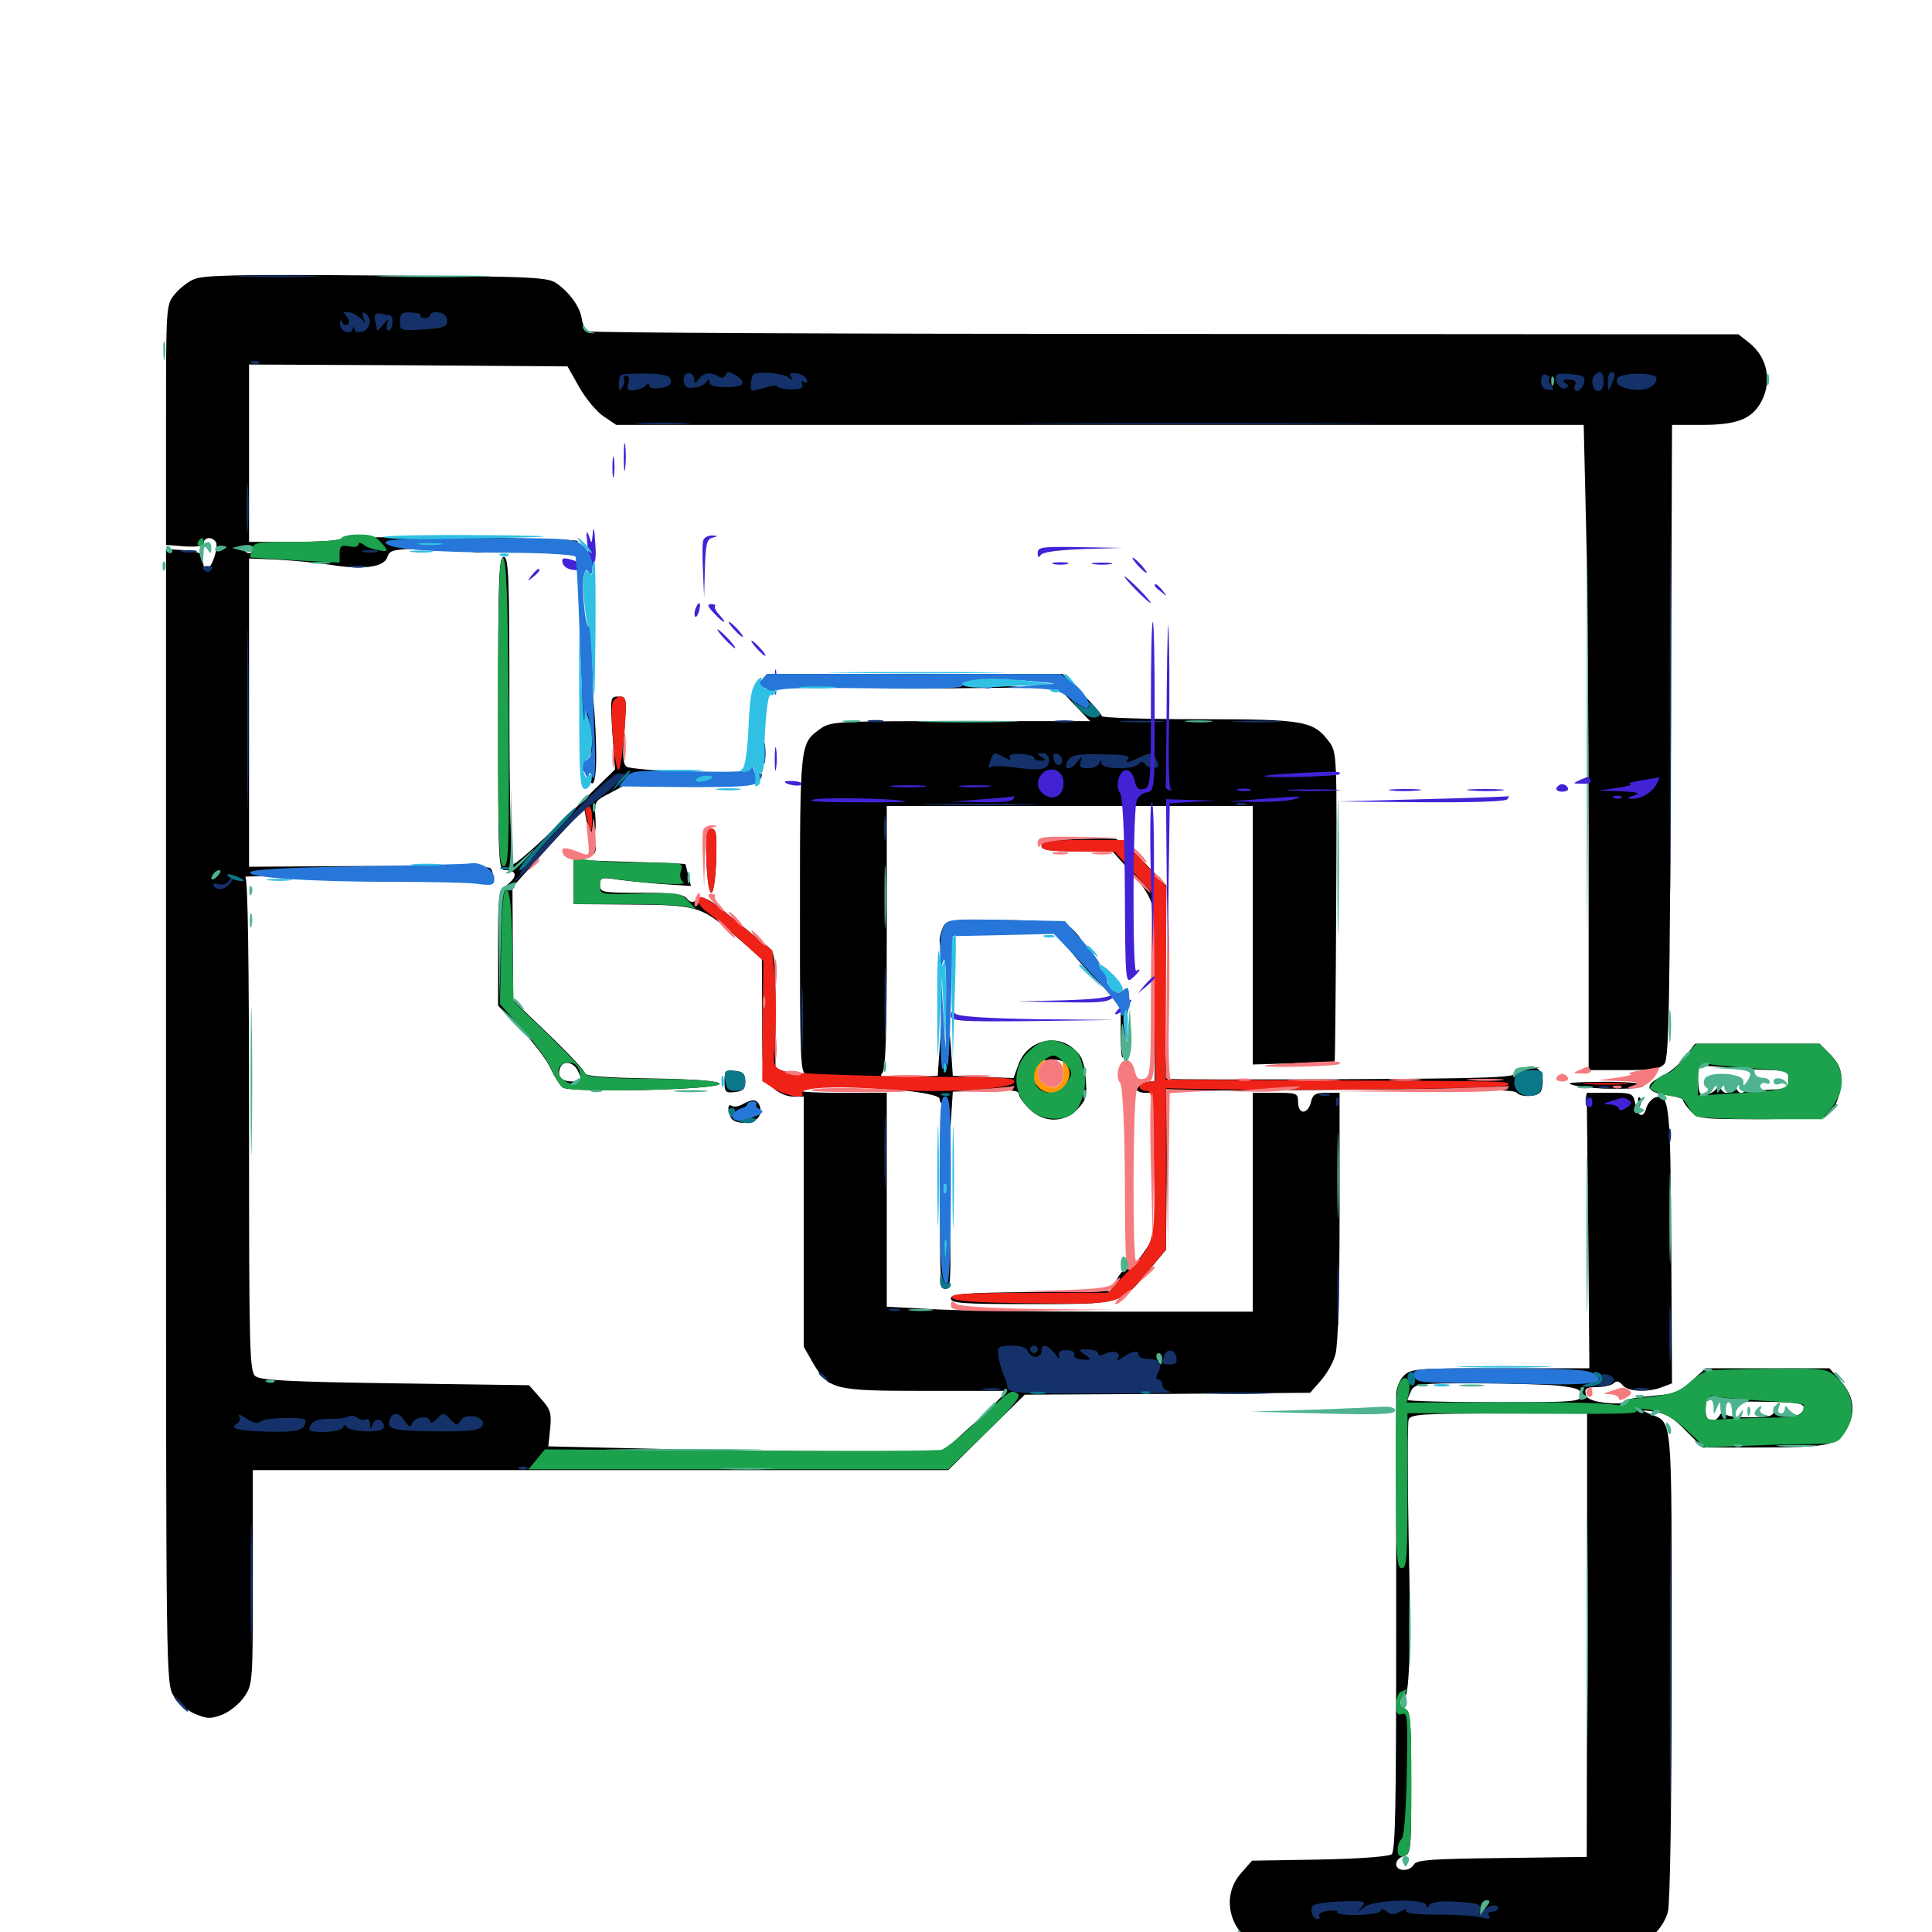<svg xmlns="http://www.w3.org/2000/svg" viewBox="0 -1000 1000 1000">
	<path fill="#000000" d="M100.391 -855.469C97.07 -854.102 92.578 -850.391 90.234 -847.461C85.938 -842.188 85.938 -840.625 85.938 -780.078V-717.969L95.703 -717.188C102.539 -716.797 105.469 -717.383 105.469 -719.141C105.469 -720.312 106.641 -721.484 108.203 -721.484C109.766 -721.484 111.328 -720.312 111.914 -719.141C112.891 -715.82 109.57 -705.859 107.227 -705.859C105.469 -705.859 105.273 -706.445 104.688 -712.305C104.492 -713.672 100.781 -714.844 95.312 -715.234L85.938 -715.82V-422.266C85.938 -131.25 85.938 -128.711 89.844 -122.266C91.992 -118.75 97.07 -114.453 100.977 -112.891C107.031 -110.352 108.984 -110.156 115.039 -112.5C118.945 -114.062 124.023 -118.164 126.367 -121.68C130.859 -128.125 130.859 -129.297 130.859 -183.594V-239.062H310.742H490.82L510.547 -258.594L530.469 -278.125L604.297 -278.516L678.125 -279.102L683.594 -285.352C686.719 -288.867 690.234 -294.922 691.211 -299.023C692.578 -303.516 693.359 -331.445 693.359 -370.508V-434.375H686.523C680.859 -434.375 679.492 -433.594 678.516 -429.492C677.93 -426.758 676.172 -424.609 674.609 -424.609C673.047 -424.609 671.875 -426.562 671.875 -429.492C671.875 -434.18 671.289 -434.375 660.156 -434.375H648.438V-377.734V-321.094H575.781C535.742 -321.094 492.969 -321.68 481.055 -322.461L458.984 -323.633V-379.102V-434.375H434.375C419.727 -434.375 410.352 -435.156 411.133 -436.133C411.719 -437.305 410.547 -438.867 408.789 -440.039C405.469 -441.992 405.469 -441.992 409.18 -442.188C412.109 -442.383 411.719 -442.969 407.227 -444.922L401.367 -447.266V-477.148C401.367 -505.078 401.172 -507.031 397.266 -510.156C394.922 -511.914 386.719 -518.75 378.906 -525C366.992 -534.961 364.258 -536.328 361.328 -534.375C358.594 -532.617 357.227 -532.812 355.469 -534.961C353.516 -537.305 348.047 -537.891 331.836 -537.891C311.523 -537.891 310.547 -538.086 310.547 -541.992C310.547 -545.508 311.328 -545.898 316.992 -545.117C320.312 -544.531 331.055 -543.359 340.43 -542.578L357.617 -541.406L356.25 -546.875C355.469 -550 354.883 -552.734 354.688 -552.734C354.492 -552.93 341.602 -553.516 325.781 -553.906L296.875 -554.883V-543.555V-532.031L322.852 -531.836C360.938 -531.641 362.5 -531.25 379.688 -516.406L394.336 -503.711L394.531 -472.852C394.531 -441.992 394.531 -441.992 399.609 -437.305C402.734 -434.375 407.227 -432.422 410.352 -432.422H416.016V-367.578V-302.93L420.898 -294.336C429.102 -280.664 431.445 -280.078 479.297 -280.078H521.094L516.016 -274.609C513.086 -271.484 505.664 -264.453 499.414 -258.984L488.281 -248.828H436.914C408.789 -248.828 362.891 -249.414 334.766 -250.195L283.789 -251.367L284.766 -260.547C285.547 -268.75 284.961 -270.508 279.688 -276.367L273.828 -283.008L204.492 -283.984C149.805 -284.766 134.766 -285.547 132.227 -287.695C129.102 -290.039 128.906 -301.758 128.906 -417.773C128.906 -502.148 128.32 -545.508 126.953 -546.094C125.781 -546.484 141.406 -546.68 161.523 -546.484C184.766 -546.289 193.555 -546.68 185.547 -547.656C175.586 -548.633 179.102 -549.023 202.148 -549.219C223.438 -549.414 230.664 -549.023 228.516 -547.461C226.172 -545.898 226.758 -545.703 230.859 -546.484C233.594 -547.07 236.328 -546.68 236.719 -545.703C237.109 -544.531 241.211 -543.359 245.898 -543.164C252.734 -542.773 254.492 -543.555 254.883 -546.094C255.273 -548.047 254.688 -550.195 253.516 -550.781C252.344 -551.562 224.023 -551.953 190.234 -551.758L128.906 -551.367V-631.055V-710.938L143.164 -710.352C150.781 -709.961 163.477 -708.789 171.289 -707.617C188.086 -704.883 199.219 -706.445 200.586 -711.914C201.562 -715.039 203.516 -715.625 215.625 -716.016C228.516 -716.211 228.906 -716.406 220.703 -717.578C215.82 -718.359 231.836 -718.945 256.25 -718.75C280.664 -718.75 300 -719.141 299.219 -719.922C297.266 -721.68 178.32 -722.852 176.562 -721.094C175.781 -720.117 164.648 -719.531 151.953 -719.531H128.906V-765.43V-811.328L211.328 -810.938L293.75 -810.352L299.805 -799.609C303.125 -793.75 308.789 -786.914 312.305 -784.57L318.945 -780.078H569.336H819.727L820.898 -729.883C821.68 -702.344 822.266 -627.148 822.266 -562.891V-446.094H840.625C855.273 -446.094 859.375 -446.68 861.523 -449.414C863.867 -451.953 864.258 -481.055 864.844 -616.406L865.43 -780.078H881.055C898.047 -780.078 905.664 -782.812 910.547 -790.234C917.578 -801.172 915.43 -814.648 905.273 -822.656L899.805 -826.953L603.711 -827.148C440.82 -827.148 306.25 -827.734 304.688 -828.516C303.125 -829.297 301.562 -832.031 301.172 -834.766C300.391 -840.625 295.508 -847.852 288.672 -852.93C283.789 -856.641 278.906 -856.836 194.922 -857.422C123.047 -858.008 105.273 -857.617 100.391 -855.469ZM130.859 -715.625C130.859 -714.648 130.078 -713.672 129.102 -713.672C127.93 -713.672 126.562 -714.648 125.977 -715.625C125.391 -716.797 126.172 -717.578 127.734 -717.578C129.492 -717.578 130.859 -716.797 130.859 -715.625ZM117.188 -544.727C117.188 -546.289 115.82 -547.656 114.258 -547.656C112.695 -547.656 111.328 -546.289 111.328 -544.727C111.328 -543.164 112.695 -541.797 114.258 -541.797C115.82 -541.797 117.188 -543.164 117.188 -544.727ZM244.727 -714.258C242.773 -714.844 244.336 -715.234 248.047 -715.234C251.758 -715.234 253.32 -714.844 251.562 -714.258C249.609 -713.867 246.484 -713.867 244.727 -714.258ZM281.25 -713.867L297.852 -712.695L299.023 -705.859L300.195 -699.023L300.586 -707.422L300.781 -715.625L282.812 -715.234L264.648 -714.844ZM257.812 -630.664C257.812 -551.758 258.008 -549.609 261.523 -549.609C267.578 -549.609 267.969 -546.289 262.695 -542.188C257.812 -538.281 257.812 -537.891 257.812 -508.984V-479.492L269.727 -467.188C276.172 -460.352 283.008 -451.367 284.961 -447.07C286.914 -442.773 289.844 -438.281 291.211 -437.109C295.117 -434.18 373.438 -435.938 372.461 -439.062C372.07 -440.43 360.742 -441.406 337.305 -441.797C313.281 -442.188 302.734 -442.969 302.734 -444.531C302.734 -445.703 294.336 -454.688 284.18 -464.453L265.625 -482.227L265.43 -511.523L265.234 -540.82L275.781 -552.539C281.445 -558.984 289.844 -568.164 294.336 -572.852L302.344 -581.836L303.711 -574.414C305.664 -564.062 308.984 -565.43 308.203 -576.367C307.617 -585.352 307.617 -585.352 316.406 -589.844C321.289 -592.383 326.172 -595.312 327.539 -596.484C328.906 -597.656 342.578 -598.633 358.789 -598.828L387.695 -599.219L357.422 -600.391C340.82 -600.977 325.977 -602.148 324.414 -603.125C322.461 -604.492 322.07 -608.398 323.242 -622.07C324.414 -639.062 324.414 -639.453 320.117 -639.453C315.82 -639.453 315.82 -639.062 316.992 -620.508L318.359 -601.758L292.773 -576.758C278.711 -562.891 266.406 -552.148 265.43 -552.734C264.453 -553.32 263.672 -589.258 263.672 -632.812C263.672 -701.562 263.281 -711.719 260.742 -711.719C258.203 -711.719 257.812 -701.367 257.812 -630.664ZM298.828 -446.289C301.562 -440.82 301.367 -440.234 296.094 -440.234C290.625 -440.234 288.281 -442.969 289.844 -447.07C291.406 -451.172 296.289 -450.586 298.828 -446.289ZM301.172 -646.289C300.977 -629.688 301.562 -618.164 302.539 -619.531C304.688 -623.047 307.031 -611.523 305.273 -606.836C304.102 -603.906 303.711 -604.102 302.539 -608.203C301.367 -612.695 301.172 -612.695 300.977 -606.836C300.781 -602.148 301.562 -600.391 303.906 -600.391C305.859 -600.391 306.641 -599.219 305.859 -597.461C305.273 -595.898 305.664 -594.531 306.641 -594.531C307.812 -594.531 308.594 -600.586 308.594 -607.812C308.594 -627.734 306.25 -651.172 304.492 -650C303.711 -649.609 302.539 -655.078 302.148 -662.305C301.758 -669.531 301.367 -662.5 301.172 -646.289ZM392.383 -645.898C388.477 -641.406 388.477 -641.016 391.992 -644.141C394.336 -646.094 397.266 -647.07 398.633 -646.094C400 -645.312 400.586 -645.508 399.805 -646.68C399.023 -647.852 403.711 -648.242 411.719 -648.047C418.945 -647.656 430.273 -647.461 436.914 -647.461C443.359 -647.461 449.414 -646.484 450.195 -645.312C450.977 -644.141 466.211 -643.555 494.727 -643.75C536.133 -644.141 536.914 -644.141 510.742 -645.312C480.664 -646.484 483.984 -647.266 522.07 -648.047C542.188 -648.242 547.656 -647.852 549.414 -645.508C551.367 -643.164 551.172 -642.969 548.828 -644.336C547.266 -645.117 550 -641.602 555.078 -636.328L564.258 -626.758H497.07C432.031 -626.758 429.883 -626.562 424.414 -622.656C414.062 -615.039 414.062 -615.43 414.062 -526.758C414.062 -450.391 414.258 -444.141 417.383 -444.141C420.312 -444.141 420.117 -443.75 416.797 -441.211C413.281 -438.477 413.281 -438.477 417.969 -438.086C420.703 -437.891 429.102 -437.695 436.523 -437.5C462.695 -436.914 486.328 -433.984 486.328 -431.25C486.328 -429.688 487.305 -428.516 488.281 -428.516C489.453 -428.516 490.43 -421.875 490.625 -413.477L491.016 -398.242L491.992 -416.602L493.164 -434.961L510.352 -435.547C523.242 -436.133 527.344 -435.547 527.344 -433.789C527.344 -432.422 529.883 -428.906 532.812 -425.977C540.43 -418.555 550.977 -418.75 557.812 -425.977C562.305 -430.859 562.695 -432.617 561.914 -442.188C561.133 -450.586 559.766 -453.906 555.664 -457.227C546.289 -465.43 531.445 -461.133 527.148 -449.023L524.609 -441.992L508.789 -442.578L493.164 -443.164L492.188 -457.812C491.016 -472.07 491.016 -472.266 490.039 -462.695L489.062 -452.93L488.281 -464.648C487.5 -476.172 487.5 -475.977 486.523 -459.766L485.352 -443.164L469.727 -442.578C457.227 -442.188 454.688 -442.578 456.641 -444.531C458.398 -446.289 458.984 -463.086 458.984 -514.844V-582.812H553.711H648.438V-516.016V-449.023L669.336 -449.609C681.055 -450 690.625 -450.586 690.82 -450.586C691.016 -450.781 691.406 -486.914 691.602 -530.664C691.992 -607.617 691.992 -610.352 688.281 -615.625C679.883 -626.953 675.781 -627.734 620.703 -627.734C592.969 -627.734 570.312 -628.516 570.312 -629.297C570.312 -630.078 565.82 -635.352 560.156 -641.016L550 -651.172H473.633H397.07ZM551.758 -444.336C551.758 -435.938 547.266 -432.617 540.234 -435.938C530.469 -440.234 534.961 -452.539 545.898 -451.562C551.172 -450.977 551.758 -450.195 551.758 -444.336ZM395.117 -610.156C395.117 -605.273 395.508 -603.32 395.898 -605.859C396.289 -608.203 396.289 -612.109 395.898 -614.648C395.508 -616.992 395.117 -615.039 395.117 -610.156ZM391.797 -597.07C390.625 -594.336 390.82 -594.141 392.773 -595.898C394.141 -597.266 394.727 -598.828 394.141 -599.414C393.555 -600 392.383 -599.023 391.797 -597.07ZM365.625 -554.492C366.016 -545.117 366.992 -537.891 368.164 -537.891C369.336 -537.891 370.312 -545.117 370.703 -554.492C371.094 -568.555 370.703 -571.094 368.164 -571.094C365.625 -571.094 365.234 -568.555 365.625 -554.492ZM556.25 -565.625C542.773 -565.234 539.062 -564.453 539.062 -562.305C539.062 -559.961 542.578 -559.375 557.422 -559.375H575.781L585.547 -548.438C591.992 -541.211 595.703 -535.352 596.484 -530.469C597.07 -526.562 597.656 -504.492 597.656 -481.836V-440.234H592.773C589.648 -440.234 587.891 -439.062 587.891 -437.305C587.891 -435.547 589.648 -434.375 592.773 -434.375H597.656V-397.07V-359.961L591.602 -351.172C588.281 -346.289 584.57 -342.773 583.398 -343.164C582.227 -343.555 579.883 -341.211 578.125 -337.891L575.195 -331.836L533.789 -331.25C498.633 -330.859 492.188 -330.273 492.188 -327.93C492.188 -325.391 498.438 -325 533.789 -325C581.055 -325 580.078 -324.805 594.922 -342.773L603.516 -353.125L603.906 -394.336L604.492 -435.352L626.953 -435.547C639.258 -435.547 679.688 -435.742 716.602 -436.133C765.82 -436.523 784.18 -435.938 785.156 -434.375C785.938 -433.203 789.062 -432.422 792.188 -432.812C796.875 -433.203 798.047 -434.375 798.438 -439.062C799.414 -447.461 792.188 -450.977 786.133 -444.922C783.398 -442.188 773.047 -441.797 694.727 -441.406C646.094 -441.211 605.664 -441.211 604.492 -441.602C603.32 -441.992 602.734 -459.961 603.125 -491.797L603.711 -541.602L592.383 -553.516C586.133 -559.961 579.297 -565.625 577.148 -565.82C575 -566.016 565.625 -566.016 556.25 -565.625ZM306.836 -560.156C306.836 -558.008 307.422 -557.422 308.008 -558.984C308.594 -560.352 308.398 -562.109 307.812 -562.695C307.227 -563.477 306.641 -562.305 306.836 -560.156ZM488.281 -520.508C487.305 -518.359 486.328 -515.039 486.328 -513.086C486.523 -509.766 486.523 -509.766 488.477 -513.086C490.234 -516.016 494.141 -516.406 519.141 -516.797C534.961 -516.992 541.797 -517.383 534.18 -517.773C511.719 -518.75 508.398 -521.094 527.344 -522.266C542.578 -523.438 541.797 -523.438 517.188 -523.828C492.383 -524.219 490.234 -523.828 488.281 -520.508ZM546.484 -520.898C544.922 -521.484 545.508 -522.07 547.656 -522.07C549.805 -522.266 550.977 -521.68 550.195 -521.094C549.609 -520.508 547.852 -520.312 546.484 -520.898ZM551.758 -518.555C550.586 -516.602 553.906 -513.867 558.203 -513.281C560.156 -512.891 559.766 -513.867 557.422 -516.602C553.516 -520.898 553.32 -520.898 551.758 -518.555ZM554.297 -507.617C556.445 -504.492 563.281 -496.875 569.141 -491.016L580.078 -480.469V-465.82C580.078 -448.242 581.641 -448.438 582.812 -465.82C583.398 -472.852 583.984 -479.297 584.18 -480.469C584.375 -481.445 584.375 -483.789 584.18 -485.938C583.984 -489.062 583.594 -489.258 580.859 -486.914C577.93 -484.57 575.977 -485.938 563.867 -498.828C556.25 -506.836 551.953 -510.938 554.297 -507.617ZM872.266 -452.93C869.336 -449.219 864.062 -444.727 860.352 -442.969C850.977 -438.477 851.562 -434.961 862.305 -433.203C867.188 -432.617 871.094 -431.445 871.094 -430.664C871.094 -429.883 872.852 -427.344 875 -425C878.906 -420.898 880.664 -420.703 910.156 -420.703C927.148 -420.703 942.578 -421.289 944.336 -421.875C948.828 -423.633 953.125 -433.008 953.125 -441.211C953.125 -446.484 951.562 -449.805 947.461 -454.102L941.797 -459.766H909.57H877.344ZM918.555 -446.094C925 -446.094 925.781 -445.508 925.781 -441.211C925.781 -437.109 924.805 -436.328 919.531 -436.133C916.016 -436.133 911.523 -435.742 909.766 -435.352C907.227 -434.961 906.25 -435.938 906.055 -438.867C905.859 -442.969 905.859 -442.969 904.688 -438.672C903.125 -433.203 900 -432.812 898.242 -437.695C896.875 -441.016 896.68 -441.016 896.68 -437.891C896.484 -435.938 895.117 -434.375 893.555 -434.375C891.992 -434.375 890.43 -435.938 890.43 -437.891C890.234 -440.82 890.039 -440.82 889.258 -438.086C888.477 -434.766 882.031 -431.836 880.078 -433.984C879.492 -434.57 878.906 -438.086 878.906 -441.797V-448.633L895.117 -447.461C903.906 -446.68 914.453 -446.094 918.555 -446.094ZM375 -440.234C375 -434.766 375.586 -434.18 380.469 -434.766C384.57 -435.156 385.742 -436.328 385.742 -440.234C385.742 -444.141 384.57 -445.312 380.469 -445.703C375.586 -446.289 375 -445.703 375 -440.234ZM815.43 -438.086C826.758 -435.742 852.148 -435.938 850.586 -438.281C849.805 -439.453 840.625 -440.234 828.516 -440.039C812.109 -439.844 809.375 -439.453 815.43 -438.086ZM583.789 -432.422C583.008 -430.664 582.422 -413.672 582.422 -394.336C582.422 -363.867 582.617 -361.133 584.18 -373.828C586.133 -389.648 585.742 -437.305 583.789 -432.422ZM822.07 -363.086L822.656 -291.797H776.562C733.008 -291.797 730.273 -291.602 726.562 -287.891C724.219 -285.547 722.656 -281.25 722.656 -277.734V-156.836C722.656 -65.43 722.266 -41.992 720.312 -40.234C718.75 -39.062 703.906 -37.891 682.812 -37.5L648.047 -36.914L642.383 -30.469C632.422 -19.336 635.547 -1.953 649.219 6.25C654.883 9.766 660.742 9.961 745.117 10.156C794.531 10.156 838.477 9.375 842.773 8.398C852.539 6.25 860.742 -1.367 863.281 -10.352C864.453 -14.648 865.234 -64.844 865.234 -138.672C865.234 -272.266 866.016 -262.891 853.516 -268.359C849.219 -270.117 849.609 -270.312 856.445 -269.336C862.305 -268.359 866.406 -266.016 872.656 -259.375L881.25 -250.781H908.789C945.508 -250.781 950.586 -251.758 955.273 -259.375C960.742 -268.359 959.961 -276.758 952.93 -284.961L946.875 -291.797H914.844H882.812L875.586 -285.156C869.531 -279.883 866.211 -278.32 857.422 -277.734C845.508 -276.562 841.211 -275.781 839.844 -274.023C839.258 -273.438 834.961 -273.438 830.078 -274.023C823.828 -274.805 821.094 -276.172 820.703 -278.711C820.117 -281.25 821.484 -282.031 826.562 -282.031C830.273 -282.031 834.18 -283.008 835.156 -283.984C836.719 -285.547 838.086 -285.156 839.844 -283.008C842.578 -279.688 852.734 -279.102 860.352 -282.031L865.43 -283.984L865.039 -355.273C864.648 -429.492 864.062 -434.57 856.445 -431.836C854.688 -431.055 852.734 -428.711 852.148 -426.562C850.586 -420.898 847.656 -421.875 846.484 -428.516C845.312 -434.18 844.922 -434.375 833.203 -434.375H821.289ZM806.445 -282.812C816.211 -281.641 818.359 -280.859 818.359 -277.93C818.359 -274.414 815.82 -274.219 773.438 -274.219C748.828 -274.219 728.516 -274.805 728.516 -275.391C728.516 -275.977 729.492 -278.125 730.469 -280.273C732.422 -283.789 734.961 -283.984 763.477 -283.984C780.469 -283.984 799.805 -283.398 806.445 -282.812ZM893.945 -274.414C894.727 -274.609 904.102 -274.609 914.648 -274.414C929.688 -274.219 933.594 -273.633 933.594 -271.484C933.594 -265.82 922.07 -265.039 919.531 -270.312C918.555 -272.656 918.164 -272.656 918.164 -269.922C917.969 -266.992 916.016 -266.406 905.273 -266.406C896.484 -266.406 892.578 -267.188 892.578 -268.945C892.578 -270.117 891.602 -269.727 890.43 -267.969C887.305 -262.5 882.812 -263.672 882.812 -269.922C882.812 -276.953 884.375 -278.516 888.867 -276.172C890.82 -275 893.164 -274.219 893.945 -274.414ZM821.484 -153.711L821.289 -38.867L777.344 -38.281C741.016 -37.891 733.203 -37.305 731.836 -34.961C729.688 -31.055 722.656 -31.25 722.656 -35.156C722.656 -36.914 724.414 -38.672 726.562 -39.258C730.273 -40.234 730.469 -41.992 730.469 -77.148C730.469 -108.203 730.078 -114.453 727.539 -115.234C725.977 -116.016 724.609 -117.773 724.609 -119.336C724.609 -120.898 725.391 -121.68 726.367 -121.094C729.492 -119.141 730.469 -146.484 729.102 -204.102C728.516 -235.938 728.516 -263.477 729.102 -265.234C730.273 -267.969 735.547 -268.359 775.977 -268.359H821.484ZM847.852 -429.297C847.852 -427.148 848.438 -426.562 849.023 -428.125C849.609 -429.492 849.414 -431.25 848.828 -431.836C848.242 -432.617 847.656 -431.445 847.852 -429.297ZM384.18 -428.32C382.422 -427.344 379.883 -426.953 378.906 -427.539C376.758 -428.906 376.367 -426.367 378.125 -421.875C379.688 -417.969 389.258 -417.773 392.383 -421.484C394.922 -424.414 393.359 -430.469 389.844 -430.469C388.672 -430.469 386.133 -429.492 384.18 -428.32ZM486.719 -380.273C486.328 -339.258 486.719 -332.812 489.258 -332.812C491.797 -332.812 492.188 -336.719 491.797 -358.789L491.406 -384.57L490.43 -364.062C489.453 -346.484 489.062 -349.414 488.281 -385.547L487.109 -427.539ZM490.43 -388.281C490.43 -386.133 491.016 -385.547 491.602 -387.109C492.188 -388.477 491.992 -390.234 491.406 -390.82C490.82 -391.602 490.234 -390.43 490.43 -388.281Z"/>
	<path fill="#ff9906" d="M537.5 -449.609C531.836 -443.945 536.133 -434.375 544.336 -434.375C550.586 -434.375 555.664 -442.578 552.734 -447.852C550 -453.32 549.414 -452.93 550.391 -446.484C551.367 -439.258 546.875 -435.156 541.211 -438.281C536.719 -440.625 535.938 -446.094 539.453 -449.609C540.82 -450.977 541.406 -451.953 540.82 -451.953C540.234 -451.953 538.867 -450.977 537.5 -449.609Z"/>
	<path fill="#ef2218" d="M317.188 -636.523C315.43 -632.227 318.359 -599.609 320.312 -601.562C321.094 -602.539 322.461 -611.523 323.242 -621.484C324.414 -637.305 324.219 -639.453 321.289 -639.453C319.727 -639.453 317.773 -638.086 317.188 -636.523ZM302.93 -580.469C303.125 -579.102 303.906 -575.781 304.688 -573.047C306.055 -568.75 306.25 -568.945 306.445 -575.586C306.641 -579.492 305.859 -582.812 304.688 -582.812C303.711 -582.812 302.734 -581.641 302.93 -580.469ZM365.625 -554.492C366.016 -545.117 366.992 -537.891 368.164 -537.891C369.336 -537.891 370.312 -545.117 370.703 -554.492C371.094 -568.555 370.703 -571.094 368.164 -571.094C365.625 -571.094 365.234 -568.555 365.625 -554.492ZM539.062 -562.305C539.062 -559.961 542.578 -559.375 558.203 -559.18L577.148 -558.984L586.914 -548.242L596.68 -537.5L597.266 -489.062L598.047 -440.625L593.359 -439.844C588.477 -439.258 588.867 -435.352 593.75 -435.352C596.289 -435.352 596.68 -429.688 597.266 -397.656C597.852 -355.273 598.242 -357.031 581.25 -339.258L573.242 -330.859H532.617C500.781 -330.859 491.992 -330.273 492.578 -328.516C493.359 -326.562 503.711 -325.781 534.375 -325.391C581.055 -324.805 579.688 -324.414 595.508 -343.555L603.516 -353.32V-394.922V-436.719L620.703 -436.328C674.023 -435.156 779.102 -436.523 780.273 -438.281C781.641 -440.43 786.523 -440.43 679.102 -440.82L603.32 -441.211L603.516 -491.016L603.711 -541.016L592.578 -553.125L581.641 -565.234H560.352C542.773 -565.234 539.062 -564.648 539.062 -562.305ZM361.328 -533.594C361.328 -532.227 363.867 -529.297 366.992 -527.148C369.922 -525 377.539 -518.555 383.789 -512.891L395.117 -502.539L394.727 -471.484L394.531 -440.43L400 -436.914C405.664 -433.008 417.188 -430.859 415.234 -433.984C413.477 -437.109 432.812 -438.086 458.008 -436.133C485.547 -433.984 523.633 -436.133 525 -439.844C525.586 -441.602 521.484 -442.188 509.375 -442.383C441.406 -442.969 408.008 -444.141 404.102 -446.094C400.195 -448.242 400 -449.414 401.172 -461.914C401.758 -469.336 401.758 -482.617 401.172 -491.602L399.805 -508.008L382.617 -521.875C365.625 -535.938 361.328 -538.086 361.328 -533.594ZM821.875 -438.867C816.211 -439.258 820.312 -439.453 831.055 -439.453C841.797 -439.453 846.484 -439.258 841.406 -438.867C836.328 -438.477 827.539 -438.477 821.875 -438.867Z"/>
	<path fill="#1ca14c" d="M176.758 -721.484C175.977 -720.312 166.016 -719.531 153.516 -719.531C133.008 -719.531 131.25 -719.336 130.273 -715.625C129.688 -713.477 129.492 -711.523 129.492 -711.523C129.688 -711.328 140.234 -710.742 152.93 -709.961L175.781 -708.789V-713.477C175.781 -717.383 176.562 -717.969 180.664 -717.188C183.398 -716.602 185.547 -716.992 185.547 -718.164C185.547 -719.336 186.328 -719.336 188.086 -718.164C189.258 -716.992 192.773 -715.625 195.898 -715.234C200.586 -714.258 200.977 -714.648 198.828 -717.383C197.461 -719.141 195.508 -721.094 194.336 -721.875C191.406 -724.023 178.125 -723.828 176.758 -721.484ZM102.539 -719.531C101.953 -718.555 102.344 -717.578 103.32 -717.578C104.492 -717.578 105.469 -718.555 105.469 -719.531C105.469 -720.703 105.078 -721.484 104.688 -721.484C104.102 -721.484 103.125 -720.703 102.539 -719.531ZM257.812 -631.836C257.812 -561.523 258.203 -551.562 260.742 -551.562C263.281 -551.562 263.672 -561.133 263.281 -631.055C262.891 -692.383 262.109 -710.547 260.352 -711.328C258.398 -711.914 257.812 -695.117 257.812 -631.836ZM296.875 -543.945V-532.031H323.828C338.477 -532.031 352.734 -531.445 355.273 -530.664L360.156 -529.492L356.055 -533.789C352.344 -537.891 350.586 -538.086 331.25 -537.5C310.547 -536.914 310.547 -536.914 310.547 -541.602C310.547 -545.898 311.133 -546.094 318.945 -544.922C337.695 -542.383 356.445 -541.602 353.711 -543.359C352.148 -544.531 351.562 -546.875 352.539 -549.414C353.711 -553.32 353.32 -553.516 334.375 -553.516C323.633 -553.516 310.938 -554.102 305.859 -554.688L296.875 -556.055ZM259.375 -510.156L258.789 -480.273L270.117 -467.578C276.562 -460.547 283.203 -451.367 285.156 -447.07C286.914 -442.773 289.844 -438.281 291.211 -437.109C295.117 -434.18 373.438 -435.938 372.461 -439.062C371.875 -440.43 361.328 -441.406 337.695 -441.602C313.281 -441.797 303.516 -442.578 302.93 -444.336C302.539 -445.508 293.945 -454.492 283.984 -464.258L265.82 -481.641L265.234 -510.156C264.844 -530.078 263.867 -538.867 262.305 -539.258C260.547 -539.844 259.766 -532.422 259.375 -510.156ZM299.805 -445.898C301.758 -440.234 298.438 -437.305 293.164 -440.039C286.719 -443.555 288.086 -450 295.117 -450C297.07 -450 299.219 -448.242 299.805 -445.898ZM533.398 -456.641C522.852 -447.852 523.828 -431.836 535.547 -423.828C540.82 -420.117 550.586 -419.922 555.273 -423.438C559.57 -426.758 562.695 -437.305 561.328 -443.945C558.984 -454.688 558.203 -456.055 552.734 -458.789C544.727 -462.891 540.234 -462.5 533.398 -456.641ZM550.781 -450C555.469 -445.312 555.469 -444.336 551.562 -438.672C548.242 -433.984 541.211 -433.008 537.5 -436.719C533.789 -440.43 534.766 -447.461 539.453 -450.781C545.117 -454.688 546.094 -454.688 550.781 -450ZM871.484 -451.953C867.969 -447.656 863.867 -444.141 862.5 -444.141C861.133 -444.141 858.398 -442.383 856.445 -440.234C853.125 -436.523 853.125 -436.328 858.203 -434.375C861.133 -433.398 865.234 -432.422 867.188 -432.422C869.336 -432.422 872.07 -430.469 873.242 -428.125C874.609 -425.586 876.562 -423.047 877.734 -422.266C878.906 -421.484 894.141 -420.703 911.523 -420.703H942.969L948.047 -426.758C955.273 -435.352 955.078 -446.484 947.461 -454.102L941.797 -459.766H909.766H877.93ZM906.836 -447.07C925 -445.703 925.781 -445.508 925.781 -441.211C925.781 -436.133 923.242 -435.547 892.188 -433.789L878.906 -432.812V-440.039C878.906 -448.438 880.273 -450.391 884.57 -449.219C886.328 -448.828 896.289 -447.852 906.836 -447.07ZM883.789 -290.43C881.641 -289.844 877.344 -287.109 874.023 -283.984C868.555 -278.906 863.281 -277.539 842.383 -275.781C841.016 -275.586 840.625 -274.609 841.211 -273.633C841.992 -272.461 839.648 -272.266 834.766 -273.047C830.664 -273.828 804.883 -274.414 777.734 -274.219L728.125 -274.023L729.102 -278.516C730.664 -284.57 728.125 -289.062 725.195 -285.547C722.461 -282.227 722.266 -277.734 722.461 -228.906C722.656 -194.141 723.047 -188.281 725.586 -188.281C728.125 -188.281 728.516 -194.141 728.516 -228.516V-268.555L778.906 -268.359C845.898 -267.969 848.047 -268.164 846.875 -270.117C846.289 -271.094 849.805 -271.094 854.883 -270.117C861.523 -268.75 866.211 -266.016 873.242 -259.57L882.617 -250.781L900.781 -251.562C910.742 -251.953 926.172 -252.539 935.156 -252.539C951.172 -252.734 951.172 -252.734 955.273 -259.18C960.938 -268.164 959.18 -279.297 951.172 -286.523C945.312 -291.797 945.312 -291.797 916.406 -291.602C900.586 -291.406 885.938 -291.016 883.789 -290.43ZM911.523 -275C923.047 -274.414 933.008 -273.438 933.398 -273.047C933.789 -272.656 933.594 -271.094 933.008 -269.336C932.031 -266.992 928.32 -266.406 916.602 -266.211C908.203 -266.016 897.266 -265.82 892.188 -265.43C883.203 -264.844 882.812 -265.039 882.812 -270.117C882.812 -276.367 884.57 -278.711 887.891 -277.344C889.258 -276.758 899.805 -275.781 911.523 -275ZM506.836 -265.43C498.242 -257.227 489.453 -250.195 487.305 -249.609C485.156 -249.023 438.086 -248.828 382.812 -249.219L282.031 -249.805L277.734 -244.531L273.438 -239.453H382.227H490.82L510.156 -258.203C523.828 -271.289 528.711 -277.344 526.953 -278.516C523.242 -280.859 523.633 -281.055 506.836 -265.43ZM725.195 -124.414C723.828 -124.023 722.656 -120.898 722.656 -117.578C722.656 -113.086 723.438 -111.914 725.781 -112.891C728.516 -113.867 728.711 -110.547 728.125 -81.836C727.734 -61.914 726.758 -49.023 725.391 -48.047C724.414 -47.266 723.438 -44.922 723.438 -42.578C723.438 -39.648 724.414 -38.672 726.953 -39.453C730.078 -40.234 730.469 -43.359 730.469 -77.148C730.469 -110.156 730.078 -114.062 727.148 -115.82C724.219 -117.383 724.023 -118.359 726.172 -121.68C727.539 -124.023 728.32 -125.781 728.125 -125.586C727.734 -125.586 726.367 -125 725.195 -124.414Z"/>
	<path fill="#143269" d="M125.391 -856.836C116.016 -857.031 124.219 -857.422 143.555 -857.422C162.891 -857.422 170.508 -857.031 160.547 -856.836C150.586 -856.445 134.766 -856.445 125.391 -856.836ZM179.492 -836.133C180.859 -834.375 181.055 -832.617 179.883 -832.031C178.906 -831.445 177.539 -832.031 177.148 -833.203C176.367 -834.766 175.977 -834.57 175.977 -832.617C175.781 -828.711 181.055 -826.172 182.422 -829.492C183.008 -831.25 183.398 -831.25 183.398 -829.492C183.594 -828.32 185.352 -827.734 187.5 -828.32C191.797 -829.492 192.773 -835.547 189.062 -837.891C187.5 -838.867 187.305 -838.086 188.086 -835.547C189.258 -832.422 189.062 -832.227 187.109 -834.766C185.742 -836.328 182.812 -838.086 180.859 -838.281C177.539 -838.867 177.344 -838.477 179.492 -836.133ZM194.141 -834.18C194.727 -831.836 195.117 -829.492 195.117 -829.102C195.312 -828.516 196.68 -829.883 198.438 -832.031C200.977 -835.156 201.367 -835.156 200.391 -832.422C199.805 -830.469 200.195 -828.906 201.172 -828.906C203.516 -828.906 203.906 -836.719 201.758 -836.914C200.781 -836.914 198.633 -837.305 196.875 -837.695C194.336 -838.086 193.555 -837.305 194.141 -834.18ZM207.031 -833.594C207.031 -828.711 207.227 -828.711 219.336 -829.492C229.688 -830.078 231.445 -830.859 231.445 -833.984C231.445 -836.328 229.883 -837.891 227.148 -838.281C224.609 -838.672 222.656 -838.086 222.656 -837.109C222.656 -836.133 221.289 -835.352 219.727 -835.352C218.164 -835.352 217.383 -835.938 217.773 -836.719C218.164 -837.5 216.016 -838.086 212.891 -838.281C207.812 -838.477 207.031 -837.695 207.031 -833.594ZM130.469 -811.914C128.906 -812.5 129.492 -813.086 131.641 -813.086C133.789 -813.281 134.961 -812.695 134.18 -812.109C133.594 -811.523 131.836 -811.328 130.469 -811.914ZM321.289 -805.859C320.703 -805.273 320.312 -802.93 320.312 -800.781C320.312 -797.461 320.703 -797.266 322.07 -799.609C323.242 -801.172 323.438 -803.125 323.047 -803.906C322.461 -804.688 323.047 -805.469 324.219 -805.469C325.586 -805.469 325.977 -803.906 325.195 -801.562C324.219 -798.438 324.805 -797.656 328.516 -798.047C331.055 -798.438 333.594 -799.609 334.375 -800.586C335.352 -801.758 335.938 -801.758 335.938 -800.391C335.938 -799.219 338.477 -798.633 341.992 -799.219C346.094 -799.805 347.656 -800.977 347.266 -803.125C346.875 -805.664 343.945 -806.445 334.57 -806.641C327.734 -806.641 321.875 -806.445 321.289 -805.859ZM353.906 -802.734C354.297 -799.609 355.664 -798.828 359.375 -799.414C362.109 -799.609 364.844 -800.977 365.625 -802.344C366.797 -803.906 367.188 -803.906 367.188 -802.148C367.188 -800.391 370.312 -799.609 376.172 -799.609C385.547 -799.609 386.914 -802.148 380.078 -806.25C377.344 -807.812 376.172 -807.812 375.586 -805.859C375 -804.688 373.633 -804.102 372.461 -804.883C368.164 -807.617 364.258 -807.227 361.914 -804.102C359.766 -801.367 359.375 -801.172 359.375 -803.711C359.375 -805.469 358.008 -806.836 356.445 -806.836C354.492 -806.836 353.516 -805.273 353.906 -802.734ZM389.844 -806.055C388.672 -804.883 388.086 -797.656 389.258 -797.656C389.453 -797.656 392.578 -798.438 396.094 -799.414C399.414 -800.391 402.344 -800.781 402.344 -800C402.344 -799.219 405.469 -798.633 409.18 -798.438C414.453 -798.438 415.82 -799.023 415.234 -800.977C414.453 -802.734 415.039 -803.125 416.211 -802.344C417.578 -801.562 418.164 -802.148 417.578 -803.516C417.188 -804.883 414.844 -806.445 412.305 -806.836C409.18 -807.227 408.398 -806.641 409.375 -805.078C410.547 -803.125 410.156 -803.125 408.008 -804.688C405.078 -807.031 391.797 -808.008 389.844 -806.055ZM797.656 -802.734C797.656 -800 799.023 -798.242 801.367 -798.242C804.102 -797.852 804.492 -798.438 802.93 -800.391C801.758 -801.758 801.367 -803.32 801.953 -803.906C802.344 -804.492 801.758 -805.469 800.195 -806.055C798.633 -806.641 797.656 -805.469 797.656 -802.734ZM805.859 -806.055C803.906 -803.906 807.227 -798.047 809.961 -799.023C812.305 -800 812.305 -800.391 810.156 -801.758C808.398 -802.93 808.789 -803.516 811.914 -803.516C815.039 -803.516 816.016 -802.734 815.234 -800.586C814.453 -799.023 815.039 -797.656 816.211 -797.656C818.75 -797.656 821.289 -803.125 819.531 -804.883C818.164 -806.25 807.031 -807.227 805.859 -806.055ZM825.586 -806.055C823.047 -803.711 824.219 -797.656 827.148 -797.656C828.906 -797.656 830.078 -799.414 830.078 -802.539C830.078 -807.227 828.125 -808.789 825.586 -806.055ZM832.227 -802.148C832.227 -797.266 832.422 -797.07 833.984 -800.586C836.328 -805.859 836.328 -807.422 833.984 -807.422C833.008 -807.422 832.031 -805.078 832.227 -802.148ZM837.109 -804.102C835.938 -800.977 839.062 -799.023 846.289 -798.242C852.344 -797.656 857.422 -800.391 857.422 -804.297C857.422 -807.422 838.281 -807.227 837.109 -804.102ZM331.641 -780.664C324.805 -781.055 329.883 -781.25 342.773 -781.25C355.664 -781.25 361.133 -781.055 355.078 -780.664C348.828 -780.273 338.281 -780.273 331.641 -780.664ZM542.383 -780.664C500.195 -780.859 535.352 -781.055 620.117 -781.055C705.078 -781.055 739.453 -780.859 696.68 -780.664C653.906 -780.273 584.375 -780.273 542.383 -780.664ZM864.258 -630.664C864.258 -548.047 864.453 -514.453 864.648 -556.055C865.039 -597.852 865.039 -665.43 864.648 -706.445C864.453 -747.461 864.258 -713.477 864.258 -630.664ZM127.734 -737.109C127.734 -725.781 127.93 -721.289 128.32 -726.953C128.711 -732.422 128.711 -741.797 128.32 -747.461C127.93 -752.93 127.734 -748.438 127.734 -737.109ZM94.336 -714.258C92.383 -714.844 93.945 -715.234 97.656 -715.234C101.367 -715.234 102.93 -714.844 101.172 -714.258C99.219 -713.867 96.094 -713.867 94.336 -714.258ZM188.086 -714.258C186.133 -714.844 187.695 -715.234 191.406 -715.234C195.117 -715.234 196.68 -714.844 194.922 -714.258C192.969 -713.867 189.844 -713.867 188.086 -714.258ZM105.469 -705.078C106.836 -703.711 108.008 -703.711 109.375 -705.078C110.547 -706.25 109.961 -707.031 107.422 -707.031C104.883 -707.031 104.297 -706.25 105.469 -705.078ZM181.25 -706.445C178.711 -706.836 180.273 -707.227 184.57 -707.227C188.867 -707.422 190.82 -707.031 189.062 -706.445C187.109 -706.055 183.594 -706.055 181.25 -706.445ZM127.93 -627.734C127.93 -585.352 128.125 -567.969 128.32 -589.258C128.711 -610.352 128.711 -645.117 128.32 -666.406C128.125 -687.5 127.93 -670.117 127.93 -627.734ZM449.805 -626.367C447.852 -626.953 449.414 -627.344 453.125 -627.344C456.836 -627.344 458.398 -626.953 456.641 -626.367C454.688 -625.977 451.562 -625.977 449.805 -626.367ZM546.484 -626.367C543.945 -626.758 545.898 -627.148 550.781 -627.148C555.664 -627.148 557.617 -626.758 555.273 -626.367C552.734 -625.977 548.828 -625.977 546.484 -626.367ZM581.641 -626.367C575.977 -626.758 580.078 -626.953 590.82 -626.953C601.562 -626.953 606.25 -626.758 601.172 -626.367C596.094 -625.977 587.305 -625.977 581.641 -626.367ZM640.234 -626.367C634.57 -626.758 639.062 -626.953 650.391 -626.953C661.719 -626.953 666.211 -626.758 660.742 -626.367C655.078 -625.977 645.703 -625.977 640.234 -626.367ZM512.891 -607.031C511.328 -602.93 511.328 -601.953 513.281 -603.125C514.258 -603.711 519.727 -603.516 525.586 -602.734C539.062 -600.781 542.969 -601.758 542.969 -606.445C542.969 -608.594 541.602 -610.156 539.648 -610.156C536.719 -610.156 536.523 -609.766 539.062 -608.203C541.602 -606.641 541.406 -606.25 538.672 -606.25C536.719 -606.25 535.156 -607.031 535.156 -607.812C535.156 -608.789 532.031 -609.57 528.32 -609.766C523.828 -609.961 521.875 -609.375 522.656 -608.008C523.438 -606.445 522.656 -606.445 519.922 -608.008C514.648 -610.742 514.258 -610.742 512.891 -607.031ZM545.312 -607.422C545.508 -605.469 546.875 -604.102 547.852 -604.102C550.781 -604.297 550.195 -608.789 547.266 -609.766C545.508 -610.352 544.727 -609.375 545.312 -607.422ZM552.539 -606.055C554.297 -609.18 556.836 -609.766 570.117 -609.57C583.203 -609.375 585.352 -608.984 583.594 -606.641C582.031 -604.883 583.594 -605.078 588.672 -607.422C594.922 -610.547 596.094 -610.547 597.656 -608.203C598.828 -606.641 599.609 -604.688 599.609 -603.906C599.609 -601.562 594.141 -602.148 592.578 -604.492C591.797 -606.055 590.82 -606.055 589.258 -604.492C586.133 -601.367 570.312 -601.758 570.117 -604.883C570.117 -606.836 569.727 -606.836 568.945 -604.883C568.555 -603.516 565.82 -602.344 563.086 -602.344C559.18 -602.344 558.398 -603.125 559.375 -605.859C560.547 -608.984 560.352 -608.984 557.812 -605.859C554.102 -600.977 550 -601.172 552.539 -606.055ZM298.438 -580.664C276.953 -558.008 267.773 -547.656 269.336 -547.656C269.922 -547.656 269.141 -546.68 267.578 -545.508C266.016 -544.336 265.625 -543.75 266.797 -544.141C267.969 -544.531 275.586 -552.344 283.789 -561.719C291.992 -570.898 302.93 -581.641 308.203 -585.352C313.281 -589.258 318.945 -593.945 320.703 -595.898C323.828 -599.414 323.828 -599.609 320.312 -599.609C317.969 -599.609 309.18 -591.992 298.438 -580.664ZM483.008 -583.398C469.336 -583.594 480.078 -583.984 506.836 -583.984C533.789 -583.984 544.922 -583.594 531.836 -583.398C518.75 -583.008 496.875 -583.008 483.008 -583.398ZM640.234 -583.398C638.867 -583.984 639.844 -584.375 642.578 -584.375C645.312 -584.375 646.289 -583.984 645.117 -583.398C643.75 -583.008 641.406 -583.008 640.234 -583.398ZM457.617 -571.094C457.617 -565.234 458.008 -562.695 458.398 -565.82C458.789 -568.75 458.789 -573.438 458.398 -576.562C458.008 -579.492 457.617 -576.953 457.617 -571.094ZM117.969 -543.555C117.383 -542.383 115.039 -541.797 113.086 -542.383C110.938 -542.969 109.766 -542.578 110.547 -541.602C112.109 -538.867 116.406 -539.453 119.141 -542.773C120.508 -544.336 121.094 -545.703 120.508 -545.703C119.922 -545.703 118.75 -544.727 117.969 -543.555ZM457.812 -481.25C457.812 -464.648 458.203 -457.812 458.398 -466.211C458.789 -474.414 458.789 -488.086 458.398 -496.484C458.203 -504.688 457.812 -497.852 457.812 -481.25ZM414.844 -472.461C414.844 -457.422 415.234 -451.562 415.43 -459.375C415.82 -467.188 415.82 -479.492 415.43 -486.719C415.039 -493.945 414.844 -487.5 414.844 -472.461ZM827.734 -436.914C826.367 -437.5 827.344 -437.891 830.078 -437.891C832.812 -437.891 833.789 -437.5 832.617 -436.914C831.25 -436.523 828.906 -436.523 827.734 -436.914ZM457.812 -404.102C457.812 -386.914 458.203 -380.078 458.398 -389.062C458.789 -398.047 458.789 -412.109 458.398 -420.312C458.203 -428.516 457.812 -421.289 457.812 -404.102ZM683.203 -433.008C681.836 -433.594 682.812 -433.984 685.547 -433.984C688.281 -433.984 689.258 -433.594 688.086 -433.008C686.719 -432.617 684.375 -432.617 683.203 -433.008ZM820.703 -430.469C820.703 -427.734 821.094 -426.758 821.68 -428.125C822.07 -429.297 822.07 -431.641 821.68 -433.008C821.094 -434.18 820.703 -433.203 820.703 -430.469ZM691.602 -429.297C691.602 -427.148 692.188 -426.562 692.773 -428.125C693.359 -429.492 693.164 -431.25 692.578 -431.836C691.992 -432.617 691.406 -431.445 691.602 -429.297ZM863.672 -411.914C863.672 -408.789 864.062 -407.617 864.648 -409.57C865.039 -411.328 865.039 -414.062 864.648 -415.43C864.062 -416.602 863.672 -415.234 863.672 -411.914ZM692.188 -329.883C692.188 -314.844 692.578 -308.984 692.773 -316.797C693.164 -324.609 693.164 -336.914 692.773 -344.141C692.383 -351.367 692.188 -344.922 692.188 -329.883ZM864.062 -309.375C864.062 -295.898 864.258 -290.43 864.648 -297.266C865.039 -303.906 865.039 -314.844 864.648 -321.68C864.258 -328.32 864.062 -322.852 864.062 -309.375ZM460.547 -321.68C459.18 -322.266 460.156 -322.656 462.891 -322.656C465.625 -322.656 466.602 -322.266 465.43 -321.68C464.062 -321.289 461.719 -321.289 460.547 -321.68ZM516.602 -299.219C516.797 -296.68 517.969 -292.188 519.141 -289.258C520.508 -286.133 521.484 -283.008 521.484 -282.031C521.484 -278.906 527.734 -278.516 569.336 -278.711C591.992 -278.711 608.398 -279.102 606.055 -279.492C603.516 -280.078 601.562 -281.641 601.562 -283.203C601.562 -284.766 600.586 -285.938 599.609 -285.938C598.242 -285.938 598.242 -287.109 599.414 -289.453C601.953 -294.141 599.805 -296.68 593.75 -296.68C591.016 -296.68 589.062 -297.656 589.258 -299.023C589.844 -301.562 584.961 -300.391 580.273 -296.875C578.125 -295.312 577.734 -295.312 578.711 -297.07C580.469 -300 576.172 -301.562 571.875 -299.219C569.531 -298.242 568.359 -298.242 568.359 -299.609C568.359 -300.586 566.016 -301.562 563.086 -301.562C558.008 -301.562 558.008 -301.367 561.523 -298.828C565.234 -296.289 565.039 -296.094 560.352 -296.289C557.422 -296.484 555.469 -297.656 556.055 -298.828C556.445 -300.195 554.883 -301.172 551.953 -301.172C548.438 -301.172 547.461 -300.195 548.242 -297.852C548.828 -296.094 547.852 -296.68 546.094 -299.219C542.188 -304.102 539.062 -304.883 539.062 -300.586C539.062 -299.023 537.695 -297.656 536.133 -297.656C534.375 -297.656 532.617 -299.023 532.031 -300.586C531.25 -302.539 528.125 -303.516 523.438 -303.516C517.188 -303.516 516.211 -302.93 516.602 -299.219ZM533.203 -301.562C533.203 -300.586 534.18 -299.609 535.156 -299.609C536.328 -299.609 537.109 -300.586 537.109 -301.562C537.109 -302.734 536.328 -303.516 535.156 -303.516C534.18 -303.516 533.203 -302.734 533.203 -301.562ZM602.734 -298.633C600.977 -293.945 601.172 -293.75 605.664 -293.75C608.398 -293.75 609.375 -294.727 608.984 -297.07C608.203 -301.562 604.297 -302.344 602.734 -298.633ZM423.828 -289.062C423.828 -288.672 425.391 -287.109 427.344 -285.742C430.273 -283.203 430.469 -283.398 427.93 -286.523C425.391 -289.648 423.828 -290.625 423.828 -289.062ZM829.297 -287.5C830.078 -286.328 829.297 -284.766 827.93 -283.594C825.977 -282.422 826.562 -282.031 829.883 -282.422C835.938 -283.203 837.305 -287.109 832.031 -288.477C829.688 -289.062 828.516 -288.672 829.297 -287.5ZM509.375 -280.664C506.836 -281.055 508.398 -281.445 512.695 -281.445C516.992 -281.641 518.945 -281.25 517.188 -280.664C515.234 -280.273 511.719 -280.273 509.375 -280.664ZM846.289 -280.664C844.336 -281.25 845.898 -281.641 849.609 -281.641C853.32 -281.641 854.883 -281.25 853.125 -280.664C851.172 -280.273 848.047 -280.273 846.289 -280.664ZM625.586 -278.711C617.188 -278.906 624.023 -279.297 640.625 -279.297C657.227 -279.297 664.062 -278.906 655.859 -278.711C647.461 -278.32 633.789 -278.32 625.586 -278.711ZM123.633 -266.992C124.414 -265.82 124.219 -264.258 123.047 -263.477C118.359 -260.547 122.07 -259.57 138.086 -258.984C154.102 -258.594 158.008 -259.57 158.203 -264.844C158.203 -266.992 135.938 -266.211 134.57 -264.062C133.789 -262.891 131.25 -263.477 127.734 -265.625C124.805 -267.773 122.852 -268.359 123.633 -266.992ZM180.273 -266.797C181.445 -267.578 183.594 -267.188 184.961 -266.211C186.328 -265.039 188.281 -264.648 189.453 -265.43C190.43 -266.016 191.406 -265.039 191.602 -263.086C191.602 -259.961 191.797 -259.766 192.969 -262.891C193.945 -265.234 195.312 -265.625 197.07 -264.648C198.438 -263.672 199.219 -261.914 198.438 -260.742C196.875 -258.203 181.25 -258.789 179.297 -261.523C178.32 -262.891 177.734 -262.695 177.734 -261.328C177.734 -260.352 173.828 -259.18 168.945 -258.789C164.062 -258.594 160.156 -259.18 160.156 -259.961C160.352 -263.867 163.672 -265.82 170.508 -265.625C174.609 -265.43 178.906 -266.016 180.273 -266.797ZM201.758 -265.43C200 -260.352 202.539 -259.57 222.266 -259.18C244.141 -258.789 250 -259.57 250 -263.281C250 -267.188 240.43 -268.555 238.477 -264.844C236.914 -262.109 236.328 -262.109 233.398 -265.039C229.492 -269.141 229.492 -269.141 225.781 -265.234C224.023 -263.672 222.656 -263.086 222.656 -264.258C222.656 -267.578 214.844 -266.797 213.477 -263.477C212.5 -260.938 211.914 -260.938 209.57 -264.453C206.25 -269.141 203.516 -269.531 201.758 -265.43ZM864.258 -136.523C864.258 -69.922 864.453 -42.383 864.648 -75.391C865.039 -108.398 865.039 -162.891 864.648 -196.484C864.453 -230.078 864.258 -203.125 864.258 -136.523ZM269.141 -239.648C267.578 -240.234 268.164 -240.82 270.312 -240.82C272.461 -241.016 273.633 -240.43 272.852 -239.844C272.266 -239.258 270.508 -239.062 269.141 -239.648ZM129.688 -180.469C129.688 -151.953 130.078 -140.43 130.273 -154.688C130.664 -168.75 130.664 -192.188 130.273 -206.445C130.078 -220.508 129.688 -208.984 129.688 -180.469ZM92.773 -117.969C94.727 -115.82 96.68 -114.062 97.266 -114.062C97.852 -114.062 96.68 -115.82 94.727 -117.969C92.773 -120.117 90.82 -121.875 90.234 -121.875C89.648 -121.875 90.82 -120.117 92.773 -117.969ZM679.688 -13.672C677.734 -11.719 679.297 -6.641 682.031 -6.641C683.008 -6.641 683.398 -7.422 682.812 -8.398C682.227 -9.375 684.18 -10.547 687.5 -10.938C690.625 -11.328 692.773 -11.133 692.188 -10.156C691.602 -9.375 696.484 -8.594 702.93 -8.789C709.57 -8.984 714.844 -9.961 714.844 -11.133C714.844 -12.109 716.016 -11.914 717.578 -10.742C719.727 -8.789 721.484 -8.789 724.805 -10.547C727.148 -11.914 728.516 -12.109 727.734 -10.938C726.953 -9.766 733.008 -8.984 743.75 -8.984C753.125 -8.984 763.281 -8.398 766.406 -7.617C770.508 -6.445 771.68 -6.641 770.703 -8.398C769.922 -9.57 770.508 -10.547 772.266 -10.547C774.023 -10.547 775.391 -11.328 775.391 -12.305C775.391 -15.039 769.531 -13.672 767.383 -10.352C765.82 -8.203 765.625 -8.398 766.016 -11.328C766.602 -14.453 765.039 -15.039 754.102 -15.625C745.508 -16.211 741.016 -15.625 739.844 -13.867C738.867 -12.305 738.281 -12.305 738.281 -13.672C738.281 -17.578 710.742 -16.797 706.055 -12.891C702.539 -9.766 702.344 -9.766 704.883 -12.891C707.227 -16.016 706.445 -16.211 694.336 -15.82C687.305 -15.625 680.664 -14.648 679.688 -13.672Z"/>
	<path fill="#f67b7f" d="M322.852 -613.086C322.852 -606.641 323.242 -604.297 323.633 -607.812C324.023 -611.328 324.023 -616.602 323.633 -619.531C323.242 -622.461 322.852 -619.531 322.852 -613.086ZM316.992 -608.203C316.992 -603.32 317.383 -601.367 317.773 -603.906C318.164 -606.25 318.164 -610.156 317.773 -612.695C317.383 -615.039 316.992 -613.086 316.992 -608.203ZM306.836 -574.023C306.25 -568.164 306.25 -568.164 304.688 -573.047C303.516 -576.172 303.32 -574.219 304.102 -567.383C305.273 -557.422 305.078 -556.836 301.562 -558.203C294.336 -561.133 291.016 -561.719 291.016 -559.961C291.016 -556.25 295.117 -554.297 300.977 -555.078C308.203 -556.055 308.984 -558.008 308.008 -570.312C307.617 -576.562 307.227 -577.93 306.836 -574.023ZM364.062 -570.508C363.477 -568.945 363.477 -561.719 363.867 -554.297L364.453 -540.82L364.844 -555.859C365.234 -568.164 365.82 -570.898 368.75 -571.68C371.875 -572.461 371.875 -572.656 368.555 -572.852C366.602 -572.852 364.648 -571.875 364.062 -570.508ZM537.109 -563.867C537.109 -561.328 537.695 -561.133 538.672 -562.695C539.648 -564.258 547.266 -565.234 560.547 -565.82L581.055 -566.406L559.18 -566.797C539.258 -567.188 537.109 -566.797 537.109 -563.867ZM588.867 -557.422C590.82 -555.273 592.773 -553.516 593.359 -553.516C593.945 -553.516 592.773 -555.273 590.82 -557.422C588.867 -559.57 586.914 -561.328 586.328 -561.328C585.742 -561.328 586.914 -559.57 588.867 -557.422ZM545.508 -558.008C543.555 -558.594 545.117 -558.984 548.828 -558.984C552.539 -558.984 554.102 -558.594 552.344 -558.008C550.391 -557.617 547.266 -557.617 545.508 -558.008ZM566.016 -558.008C563.477 -558.398 565.43 -558.789 570.312 -558.789C575.195 -558.789 577.148 -558.398 574.805 -558.008C572.266 -557.617 568.359 -557.617 566.016 -558.008ZM275.195 -552.148C272.656 -549.023 272.852 -548.828 275.977 -551.367C279.102 -553.906 280.078 -555.469 278.516 -555.469C278.125 -555.469 276.562 -553.906 275.195 -552.148ZM587.891 -544.727C591.602 -541.016 594.922 -537.891 595.508 -537.891C596.094 -537.891 593.555 -541.016 589.844 -544.727C586.133 -548.438 582.812 -551.562 582.227 -551.562C581.641 -551.562 584.18 -548.438 587.891 -544.727ZM597.656 -546.875C597.656 -546.484 599.219 -544.922 601.172 -543.555C604.102 -541.016 604.297 -541.211 601.758 -544.336C599.219 -547.461 597.656 -548.438 597.656 -546.875ZM603.906 -492.578C603.711 -465.82 603.516 -443.555 603.32 -442.773C603.32 -441.992 604.102 -441.211 605.469 -441.016C606.641 -440.625 606.836 -440.82 606.055 -441.406C605.078 -441.797 604.688 -456.445 605.078 -473.828C605.469 -491.406 605.273 -513.672 604.883 -523.242C604.688 -533.008 604.102 -519.141 603.906 -492.578ZM359.961 -534.961C359.375 -533.203 359.375 -531.445 359.766 -530.859C360.352 -530.273 361.328 -531.641 361.914 -533.984C363.086 -538.477 361.719 -539.258 359.961 -534.961ZM369.531 -532.617C374.414 -527.344 377.148 -526.367 372.461 -531.641C370.508 -533.594 369.531 -535.742 370.117 -536.328C370.703 -536.719 369.727 -537.305 368.164 -537.305C365.82 -537.305 366.211 -536.133 369.531 -532.617ZM379.883 -524.219C381.836 -522.07 383.789 -520.312 384.375 -520.312C384.961 -520.312 383.789 -522.07 381.836 -524.219C379.883 -526.367 377.93 -528.125 377.344 -528.125C376.758 -528.125 377.93 -526.367 379.883 -524.219ZM595.703 -485.352C595.703 -445.117 595.508 -442.578 591.992 -441.602C589.258 -441.016 588.086 -441.992 587.305 -446.094C586.523 -449.023 584.961 -451.367 583.008 -451.367C579.297 -451.367 576.953 -442.969 579.688 -439.648C581.055 -438.086 582.031 -419.336 582.227 -388.867C582.422 -341.602 582.617 -340.625 586.133 -343.75C590.039 -347.266 591.016 -349.414 588.086 -347.461C586.133 -346.289 586.328 -427.734 588.281 -435.352C588.867 -437.5 591.211 -439.453 593.359 -439.844C597.656 -440.43 597.656 -441.016 597.656 -484.375C597.656 -508.398 597.266 -528.125 596.68 -528.125C596.094 -528.125 595.703 -508.984 595.703 -485.352ZM375 -519.336C377.539 -516.602 380.078 -514.453 380.469 -514.453C381.055 -514.453 379.492 -516.602 376.953 -519.336C374.414 -522.07 371.875 -524.219 371.484 -524.219C370.898 -524.219 372.461 -522.07 375 -519.336ZM391.602 -514.453C393.555 -512.305 395.508 -510.547 396.094 -510.547C396.68 -510.547 395.508 -512.305 393.555 -514.453C391.602 -516.602 389.648 -518.359 389.062 -518.359C388.477 -518.359 389.648 -516.602 391.602 -514.453ZM400.977 -496.875C400.977 -491.016 401.367 -488.477 401.758 -491.602C402.148 -494.531 402.148 -499.219 401.758 -502.344C401.367 -505.273 400.977 -502.734 400.977 -496.875ZM394.922 -481.25C394.922 -478.516 395.312 -477.539 395.898 -478.906C396.289 -480.078 396.289 -482.422 395.898 -483.789C395.312 -484.961 394.922 -483.984 394.922 -481.25ZM400.977 -456.836C400.977 -451.562 401.367 -449.414 401.758 -452.539C402.148 -455.469 402.148 -459.766 401.758 -462.305C401.367 -464.648 400.977 -462.305 400.977 -456.836ZM539.453 -449.609C535.938 -446.094 536.719 -440.625 541.211 -438.281C546.484 -435.352 551.172 -439.258 550.391 -445.898C549.805 -451.562 543.555 -453.711 539.453 -449.609ZM670.898 -449.805C691.797 -450.977 694.922 -450.781 693.164 -449.219C691.992 -448.242 662.305 -447.266 655.273 -448.047C652.148 -448.438 659.18 -449.219 670.898 -449.805ZM817.383 -446.094C813.867 -444.531 814.062 -444.336 818.945 -444.336C822.07 -444.141 824.023 -444.922 823.242 -446.094C822.656 -447.266 821.875 -448.047 821.68 -447.852C821.484 -447.852 819.531 -447.07 817.383 -446.094ZM849.609 -446.094C844.727 -445.312 842.188 -444.531 843.75 -444.141C845.312 -443.75 842.383 -442.969 836.914 -442.188L827.148 -440.82L838.867 -440.43C848.047 -440.039 849.414 -439.453 845.703 -438.281C842.188 -437.109 841.797 -436.719 844.336 -436.523C849.219 -436.328 855.078 -439.648 857.422 -444.141C858.594 -446.289 859.18 -447.852 858.984 -447.656C858.594 -447.656 854.492 -446.875 849.609 -446.094ZM406.25 -445.312C406.25 -443.945 414.062 -442.578 414.844 -443.945C415.43 -444.727 413.672 -445.508 410.938 -445.703C408.398 -445.898 406.25 -445.703 406.25 -445.312ZM462.5 -442.773C457.812 -443.164 461.133 -443.555 469.727 -443.555C478.32 -443.555 482.031 -443.164 478.125 -442.773C474.023 -442.383 466.992 -442.383 462.5 -442.773ZM497.461 -442.773C494.141 -443.164 497.461 -443.555 504.883 -443.555C512.5 -443.555 515.234 -443.164 511.133 -442.773C507.227 -442.383 500.977 -442.383 497.461 -442.773ZM805.664 -442.188C805.078 -441.211 806.25 -440.234 808.594 -440.234C810.938 -440.234 812.109 -441.211 811.523 -442.188C810.938 -443.359 809.57 -444.141 808.594 -444.141C807.617 -444.141 806.25 -443.359 805.664 -442.188ZM641.211 -440.82C639.258 -441.406 640.43 -441.797 643.555 -441.797C646.875 -441.797 648.242 -441.406 647.07 -440.82C645.703 -440.43 642.969 -440.43 641.211 -440.82ZM668.555 -440.82C662.305 -441.211 667.383 -441.406 679.688 -441.406C691.992 -441.406 697.07 -441.211 691.016 -440.82C684.766 -440.43 674.609 -440.43 668.555 -440.82ZM720.117 -440.82C716.797 -441.211 720.117 -441.602 727.539 -441.602C735.156 -441.602 737.891 -441.211 733.789 -440.82C729.883 -440.43 723.633 -440.43 720.117 -440.82ZM761.328 -440.82C756.641 -441.211 759.961 -441.602 768.555 -441.602C777.148 -441.602 780.859 -441.211 776.953 -440.82C772.852 -440.43 765.82 -440.43 761.328 -440.82ZM421.875 -436.328C430.273 -437.5 466.797 -436.523 468.555 -435.156C468.945 -434.766 456.641 -434.57 441.211 -434.766C423.047 -434.766 416.211 -435.352 421.875 -436.328ZM508.789 -436.328C517.383 -436.914 524.609 -437.695 525 -437.891C525.391 -438.086 525 -437.5 524.414 -436.328C523.828 -435.156 516.602 -434.57 508.203 -434.766L493.164 -435.156ZM651.367 -436.328C674.414 -438.086 675.586 -438.086 669.922 -436.328C667.188 -435.547 658.398 -434.766 650.391 -434.961L635.742 -435.156ZM736.328 -436.328C760.547 -436.914 780.469 -437.695 780.859 -437.891C781.25 -438.086 780.859 -437.5 780.273 -436.328C779.492 -435.156 762.891 -434.57 735.742 -434.766L692.383 -435.156ZM835.547 -436.914C833.984 -437.5 834.57 -438.086 836.719 -438.086C838.867 -438.281 840.039 -437.695 839.258 -437.109C838.672 -436.523 836.914 -436.328 835.547 -436.914ZM595.703 -396.68L596.68 -357.227L597.266 -395.117C597.461 -416.016 597.07 -433.789 596.289 -434.57C595.312 -435.547 595.117 -418.359 595.703 -396.68ZM603.906 -394.922L604.492 -353.32L604.883 -393.75L605.469 -434.18L617.773 -434.961L629.883 -435.547L616.797 -435.938L603.516 -436.328ZM592.578 -340.234L588.867 -335.742L593.359 -339.453C597.461 -342.969 598.633 -344.531 597.07 -344.531C596.68 -344.531 594.727 -342.578 592.578 -340.234ZM576.172 -335.742C574.414 -333.594 567.969 -332.812 550.195 -332.227L526.367 -331.641L550 -331.25C571.484 -330.859 574.023 -331.25 577.148 -334.766C579.102 -336.914 580.273 -338.672 579.688 -338.672C579.102 -338.672 577.539 -337.305 576.172 -335.742ZM580.273 -328.906C577.734 -326.758 576.562 -325 577.539 -325C578.711 -325 581.055 -326.758 583.008 -328.906C587.5 -333.789 586.328 -333.789 580.273 -328.906ZM492.188 -324.219C492.188 -321.484 496.68 -321.094 534.766 -321.484L577.148 -322.07L537.305 -322.461C511.914 -322.852 496.484 -323.828 494.727 -325.195C492.773 -326.953 492.188 -326.758 492.188 -324.219ZM821.289 -280.273C820.703 -279.297 821.094 -277.93 822.266 -277.148C823.242 -276.562 824.219 -277.344 824.219 -278.906C824.219 -282.422 823.047 -283.008 821.289 -280.273ZM833.984 -280.078C829.297 -278.516 829.297 -278.516 833.594 -278.32C835.938 -278.125 837.891 -277.148 837.891 -276.172C837.891 -275 839.453 -275.195 841.797 -276.562C844.531 -278.32 844.922 -279.297 843.164 -280.469C840.43 -282.227 840.625 -282.227 833.984 -280.078Z"/>
	<path fill="#0b7889" d="M557.227 -634.18C562.305 -628.711 566.602 -627.148 569.336 -629.883C569.922 -630.469 568.359 -632.617 566.016 -634.766C563.672 -636.719 562.5 -637.305 563.281 -636.133C565.43 -632.422 560.547 -633.008 555.859 -636.914C553.516 -638.867 554.297 -637.695 557.227 -634.18ZM320.508 -595.703L315.82 -589.648L321.289 -594.922C324.414 -597.852 326.562 -600.586 325.977 -600.977C325.586 -601.562 323.047 -599.023 320.508 -595.703ZM282.617 -566.797C274.414 -558.008 268.164 -550.391 268.75 -549.609C269.531 -549.023 272.266 -551.758 275.195 -555.469C277.93 -559.18 284.57 -566.406 289.648 -571.68C294.922 -576.953 298.633 -581.641 298.242 -582.031C297.656 -582.617 290.625 -575.781 282.617 -566.797ZM259.375 -550.195C258.008 -550.781 258.984 -551.172 261.719 -551.172C264.453 -551.172 265.43 -550.781 264.258 -550.195C262.891 -549.805 260.547 -549.805 259.375 -550.195ZM119.141 -545.703C120.703 -544.727 123.438 -543.945 125 -543.945C126.953 -543.945 126.562 -544.531 124.023 -545.703C118.75 -548.047 115.625 -548.047 119.141 -545.703ZM375.391 -440.82C375.781 -436.523 376.953 -435.352 380.859 -435.352C384.766 -435.352 385.742 -436.328 385.742 -440.234C385.742 -444.141 384.57 -445.312 380.273 -445.703C375.195 -446.289 374.805 -445.898 375.391 -440.82ZM784.18 -442.188C782.422 -436.719 786.719 -432.031 792.773 -432.812C796.68 -433.203 797.852 -434.57 798.242 -439.844C799.023 -445.898 798.828 -446.094 792.188 -446.094C787.109 -446.094 785.156 -445.117 784.18 -442.188ZM487.891 -433.008C486.328 -433.594 486.914 -434.18 489.062 -434.18C491.211 -434.375 492.383 -433.789 491.602 -433.203C491.016 -432.617 489.258 -432.422 487.891 -433.008ZM376.953 -425C376.953 -420.312 388.867 -416.211 391.211 -420.312C391.797 -421.094 389.453 -421.68 386.133 -421.68C382.227 -421.68 380.078 -422.656 380.469 -424.219C380.664 -425.391 380.078 -426.562 378.906 -426.562C377.93 -426.562 376.953 -425.781 376.953 -425ZM486.523 -338.281C486.328 -334.57 487.305 -332.812 489.258 -332.812C490.82 -332.812 492.188 -333.789 492.188 -334.961C492.188 -335.938 491.406 -336.523 490.43 -335.742C489.453 -335.156 488.086 -336.719 487.695 -339.062C486.914 -342.969 486.914 -342.773 486.523 -338.281ZM728.516 -287.109C728.516 -285.547 729.492 -283.594 730.469 -283.008C731.641 -282.422 732.422 -283.594 732.422 -285.742C732.422 -288.086 731.641 -289.844 730.469 -289.844C729.492 -289.844 728.516 -288.672 728.516 -287.109ZM826.172 -287.891C828.711 -286.328 828.711 -286.133 826.172 -285.156C817.773 -282.422 817.383 -282.422 821.289 -282.227C823.438 -282.227 826.367 -282.812 827.93 -283.789C830.859 -285.742 829.297 -289.844 825.586 -289.844C824.219 -289.844 824.414 -289.062 826.172 -287.891ZM749.414 -284.57C746.094 -284.961 749.414 -285.352 756.836 -285.352C764.453 -285.352 767.188 -284.961 763.086 -284.57C759.18 -284.18 752.93 -284.18 749.414 -284.57ZM533.789 -278.711C531.836 -279.297 533.398 -279.688 537.109 -279.688C540.82 -279.688 542.383 -279.297 540.625 -278.711C538.672 -278.32 535.547 -278.32 533.789 -278.711ZM591.406 -278.711C589.844 -279.297 590.43 -279.883 592.578 -279.883C594.727 -280.078 595.898 -279.492 595.117 -278.906C594.531 -278.32 592.773 -278.125 591.406 -278.711Z"/>
	<path fill="#4fb38f" d="M200.781 -856.836C187.5 -857.031 198.242 -857.422 224.609 -857.422C250.977 -857.422 261.719 -857.031 248.633 -856.836C235.352 -856.445 213.867 -856.445 200.781 -856.836ZM301.562 -830.859C301.758 -829.297 303.516 -827.734 305.664 -827.539C308.594 -827.344 308.594 -827.539 306.25 -828.125C304.492 -828.711 302.539 -830.273 302.148 -831.445C301.758 -832.812 301.562 -832.422 301.562 -830.859ZM84.57 -818.164C84.57 -813.867 84.961 -812.305 85.352 -814.844C85.742 -817.188 85.742 -820.703 85.352 -822.656C84.766 -824.414 84.375 -822.461 84.57 -818.164ZM914.453 -803.516C914.453 -800.781 914.844 -799.805 915.43 -801.172C915.82 -802.344 915.82 -804.688 915.43 -806.055C914.844 -807.227 914.453 -806.25 914.453 -803.516ZM802.93 -802.344C802.93 -800.195 803.516 -799.609 804.102 -801.172C804.688 -802.539 804.492 -804.297 803.906 -804.883C803.32 -805.664 802.734 -804.492 802.93 -802.344ZM821.289 -617.969C821.289 -530.469 821.484 -494.531 821.68 -538.281C822.07 -582.227 822.07 -653.711 821.68 -697.461C821.484 -741.406 821.289 -705.469 821.289 -617.969ZM104.297 -717.969C103.125 -717.188 102.93 -714.648 103.711 -711.719C105.078 -707.031 105.078 -707.031 105.273 -712.695C105.469 -717.188 105.859 -717.969 107.422 -715.625C108.984 -713.086 109.375 -713.281 109.375 -716.211C109.375 -719.727 107.812 -720.312 104.297 -717.969ZM125 -717.578C127.734 -718.164 130.273 -717.969 130.664 -717.188C131.641 -714.258 130.078 -713.672 125 -715.039L120.117 -716.406ZM85.938 -715.625C85.938 -714.648 86.914 -713.672 88.086 -713.672C89.062 -713.672 89.453 -714.648 88.867 -715.625C88.281 -716.797 87.305 -717.578 86.719 -717.578C86.328 -717.578 85.938 -716.797 85.938 -715.625ZM111.328 -715.625C111.328 -716.797 112.695 -717.578 114.258 -717.578C115.82 -717.578 117.188 -717.188 117.188 -716.797C117.188 -716.406 115.82 -715.625 114.258 -714.844C112.695 -714.258 111.328 -714.648 111.328 -715.625ZM84.18 -706.641C84.18 -704.492 84.766 -703.906 85.352 -705.469C85.938 -706.836 85.742 -708.594 85.156 -709.18C84.57 -709.961 83.984 -708.789 84.18 -706.641ZM161.719 -708.398C159.18 -708.789 161.133 -709.18 166.016 -709.18C170.898 -709.18 172.852 -708.789 170.508 -708.398C167.969 -708.008 164.062 -708.008 161.719 -708.398ZM437.109 -626.367C434.57 -626.758 436.133 -627.148 440.43 -627.148C444.727 -627.344 446.68 -626.953 444.922 -626.367C442.969 -625.977 439.453 -625.977 437.109 -626.367ZM478.906 -626.367C467.383 -626.562 477.344 -626.953 500.977 -626.953C524.609 -626.953 533.984 -626.562 521.875 -626.367C509.766 -625.977 490.43 -625.977 478.906 -626.367ZM614.844 -626.367C611.328 -626.758 613.672 -627.148 620.117 -627.148C626.562 -627.148 629.492 -626.758 626.562 -626.367C623.633 -625.977 618.359 -625.977 614.844 -626.367ZM692.188 -550.586C692.188 -519.531 692.578 -507.031 692.773 -522.852C693.164 -538.867 693.164 -564.258 692.773 -579.492C692.578 -594.727 692.188 -581.836 692.188 -550.586ZM264.453 -571.484C264.648 -558.594 263.867 -549.219 262.695 -548.828C261.523 -548.242 261.523 -547.852 262.891 -547.852C263.867 -547.656 267.969 -550.977 271.68 -554.883C278.125 -562.109 278.125 -562.109 272.07 -556.641L265.82 -550.977L265.039 -572.266L264.453 -593.555ZM300.586 -585.352C298.047 -582.227 298.242 -582.031 301.367 -584.57C303.125 -585.938 304.688 -587.5 304.688 -587.891C304.688 -589.453 303.125 -588.477 300.586 -585.352ZM306.836 -581.641C306.836 -579.492 307.422 -578.906 308.008 -580.469C308.594 -581.836 308.398 -583.594 307.812 -584.18C307.227 -584.961 306.641 -583.789 306.836 -581.641ZM457.812 -535.938C457.812 -521.484 458.008 -515.43 458.398 -522.852C458.789 -530.078 458.789 -541.797 458.398 -549.219C458.008 -556.445 457.812 -550.391 457.812 -535.938ZM110.352 -547.461C108.203 -544.336 110.156 -543.75 112.891 -546.875C114.258 -548.438 114.453 -549.609 113.477 -549.609C112.5 -549.609 110.938 -548.633 110.352 -547.461ZM355.859 -545.703C355.859 -542.969 356.25 -541.992 356.836 -543.359C357.227 -544.531 357.227 -546.875 356.836 -548.242C356.25 -549.414 355.859 -548.438 355.859 -545.703ZM262.305 -541.797C257.812 -540.039 257.812 -539.453 258.203 -511.133L258.594 -482.227L259.18 -511.133C259.766 -534.961 260.352 -540.039 262.5 -539.258C264.062 -538.672 265.82 -539.453 266.406 -541.016C266.992 -542.578 267.188 -543.75 266.992 -543.555C266.797 -543.555 264.648 -542.773 262.305 -541.797ZM129.102 -538.672C129.102 -536.523 129.688 -535.938 130.273 -537.5C130.859 -538.867 130.664 -540.625 130.078 -541.211C129.492 -541.992 128.906 -540.82 129.102 -538.672ZM129.297 -523.242C129.297 -520.117 129.688 -518.945 130.273 -520.898C130.664 -522.656 130.664 -525.391 130.273 -526.758C129.688 -527.93 129.297 -526.562 129.297 -523.242ZM129.688 -440.234C129.688 -406.445 130.078 -392.578 130.273 -409.57C130.664 -426.367 130.664 -454.102 130.273 -471.094C130.078 -487.891 129.688 -474.023 129.688 -440.234ZM265.625 -482.422C265.625 -482.031 267.188 -480.469 269.141 -479.102C272.07 -476.562 272.266 -476.758 269.727 -479.883C267.188 -483.008 265.625 -483.984 265.625 -482.422ZM863.867 -468.555C863.867 -461.133 864.258 -458.203 864.648 -462.305C865.039 -466.211 865.039 -472.461 864.648 -475.977C864.258 -479.297 863.867 -476.172 863.867 -468.555ZM266.602 -469.531C270.703 -465.234 274.609 -461.719 275.195 -461.719C275.781 -461.719 272.656 -465.234 268.555 -469.531C264.453 -473.828 260.547 -477.344 259.961 -477.344C259.375 -477.344 262.5 -473.828 266.602 -469.531ZM583.984 -468.555C583.398 -458.984 583.398 -458.984 582.031 -465.625C580.664 -472.07 580.664 -471.875 580.273 -462.305C580.078 -451.562 583.008 -446.68 584.961 -454.492C585.742 -457.031 585.938 -463.477 585.352 -468.75L584.766 -478.32ZM870.898 -452.539C868.359 -449.414 868.555 -449.219 871.68 -451.758C874.805 -454.297 875.781 -455.859 874.219 -455.859C873.828 -455.859 872.266 -454.297 870.898 -452.539ZM457.422 -448.047C457.422 -445.312 457.812 -444.336 458.398 -445.703C458.789 -446.875 458.789 -449.219 458.398 -450.586C457.812 -451.758 457.422 -450.781 457.422 -448.047ZM879.883 -448.047C879.297 -446.875 880.078 -446.68 881.641 -447.266C885.156 -448.633 885.742 -450 883.008 -450C881.836 -450 880.469 -449.219 879.883 -448.047ZM560.742 -444.922C560.742 -442.773 561.328 -442.188 561.914 -443.75C562.5 -445.117 562.305 -446.875 561.719 -447.461C561.133 -448.242 560.547 -447.07 560.742 -444.922ZM784.57 -446.68C783.789 -446.094 783.203 -444.531 783.203 -443.359C783.203 -441.992 783.789 -441.992 784.766 -443.555C785.547 -444.727 788.867 -446.094 791.992 -446.68L797.852 -447.461L791.797 -447.852C788.477 -447.852 785.156 -447.461 784.57 -446.68ZM896.094 -446.68C906.641 -445.898 907.422 -445.117 904.297 -440.234C902.539 -437.695 902.344 -437.695 902.344 -440.43C902.344 -444.727 883.789 -445.703 882.227 -441.406C881.445 -439.648 882.031 -437.695 883.203 -437.109C884.766 -436.133 884.18 -435.156 881.641 -434.18C878.516 -433.008 878.516 -432.617 881.25 -432.617C883.008 -432.422 885.547 -433.984 886.523 -435.938C888.086 -438.477 888.477 -438.672 888.672 -436.328C888.672 -433.789 888.867 -433.789 890.625 -436.328C891.797 -438.281 892.578 -438.477 892.578 -436.914C892.578 -435.547 893.75 -434.375 895.312 -434.375C896.875 -434.375 898.633 -435.547 899.023 -436.914C899.805 -438.867 900.195 -438.867 900.195 -436.914C900.391 -435.156 903.32 -434.375 908.789 -434.57C913.281 -434.766 915.43 -435.156 913.477 -435.742C911.719 -436.133 910.547 -437.5 911.328 -438.477C911.914 -439.453 913.281 -439.844 914.258 -439.258C915.234 -438.477 916.016 -439.062 916.016 -440.039C916.016 -441.211 914.258 -442.188 912.109 -442.188C909.961 -442.188 908.203 -443.555 908.203 -445.117C908.203 -447.461 905.859 -448.047 897.07 -447.656L885.742 -447.266ZM895.898 -437.891C896.484 -439.258 896.289 -441.016 895.703 -441.602C895.117 -442.383 894.531 -441.211 894.727 -439.062C894.727 -436.914 895.312 -436.328 895.898 -437.891ZM907.617 -437.891C908.203 -439.258 908.008 -441.016 907.422 -441.602C906.836 -442.383 906.25 -441.211 906.445 -439.062C906.445 -436.914 907.031 -436.328 907.617 -437.891ZM296.875 -440.234C295.117 -439.062 294.922 -438.281 296.289 -438.281C297.461 -438.281 299.219 -439.258 299.805 -440.234C301.367 -442.578 300.586 -442.578 296.875 -440.234ZM917.969 -440.234C917.969 -438.867 919.141 -438.281 920.703 -438.867C922.266 -439.453 924.023 -439.258 924.609 -438.086C925 -437.109 925.195 -437.305 925 -438.672C924.414 -441.992 917.969 -443.164 917.969 -440.234ZM816.992 -436.914C815.039 -437.5 816.602 -437.891 820.312 -437.891C824.023 -437.891 825.586 -437.5 823.828 -436.914C821.875 -436.523 818.75 -436.523 816.992 -436.914ZM306.25 -434.961C304.883 -435.547 305.859 -435.938 308.594 -435.938C311.328 -435.938 312.305 -435.547 311.133 -434.961C309.766 -434.57 307.422 -434.57 306.25 -434.961ZM350.195 -434.961C346.094 -435.352 349.414 -435.742 357.422 -435.742C365.43 -435.742 368.75 -435.352 364.844 -434.961C360.742 -434.57 354.102 -434.57 350.195 -434.961ZM560.742 -433.203C560.742 -431.055 561.328 -430.469 561.914 -432.031C562.5 -433.398 562.305 -435.156 561.719 -435.742C561.133 -436.523 560.547 -435.352 560.742 -433.203ZM858.398 -432.422C858.984 -431.445 860.547 -430.469 861.523 -430.469C862.695 -430.469 862.891 -431.445 862.305 -432.422C861.719 -433.594 860.156 -434.375 859.18 -434.375C858.008 -434.375 857.812 -433.594 858.398 -432.422ZM848.047 -430.078C844.531 -426.562 845.117 -422.656 849.023 -424.023C851.172 -424.805 851.562 -425.586 850 -426.172C848.047 -426.758 848.047 -427.539 849.805 -429.688C852.539 -433.008 851.367 -433.398 848.047 -430.078ZM946.094 -424.219L942.383 -419.727L946.875 -423.438C949.219 -425.586 951.172 -427.539 951.172 -427.93C951.172 -429.492 949.609 -428.32 946.094 -424.219ZM692.188 -391.406C692.188 -371.484 692.578 -363.477 692.773 -373.438C693.164 -383.203 693.164 -399.609 692.773 -409.57C692.578 -419.336 692.188 -411.328 692.188 -391.406ZM821.094 -361.133C821.094 -324.609 821.484 -309.961 821.68 -328.516C822.07 -347.07 822.07 -376.953 821.68 -394.922C821.484 -412.891 821.094 -397.656 821.094 -361.133ZM864.062 -369.922C864.062 -349.023 864.453 -340.43 864.648 -350.977C865.039 -361.328 865.039 -378.516 864.648 -389.062C864.453 -399.414 864.062 -390.82 864.062 -369.922ZM580.078 -345.508C580.078 -342.578 580.859 -340.82 582.031 -341.602C583.203 -342.188 583.984 -343.945 583.984 -345.508C583.984 -347.07 583.203 -348.828 582.031 -349.414C580.859 -350.195 580.078 -348.438 580.078 -345.508ZM471.289 -321.68C468.164 -322.07 470.703 -322.461 476.562 -322.461C482.422 -322.461 484.961 -322.07 482.031 -321.68C478.906 -321.289 474.219 -321.289 471.289 -321.68ZM598.828 -296.68C599.609 -295.117 600.391 -293.75 600.781 -293.75C601.172 -293.75 601.562 -295.117 601.562 -296.68C601.562 -298.242 600.781 -299.609 599.609 -299.609C598.633 -299.609 598.242 -298.242 598.828 -296.68ZM882.422 -290.43C880.859 -291.016 881.445 -291.602 883.594 -291.602C885.742 -291.797 886.914 -291.211 886.133 -290.625C885.547 -290.039 883.789 -289.844 882.422 -290.43ZM949.219 -289.062C949.219 -288.672 950.781 -287.109 952.734 -285.742C955.664 -283.203 955.859 -283.398 953.32 -286.523C950.781 -289.648 949.219 -290.625 949.219 -289.062ZM138.281 -284.57C136.719 -285.156 137.305 -285.742 139.453 -285.742C141.602 -285.938 142.773 -285.352 141.992 -284.766C141.406 -284.18 139.648 -283.984 138.281 -284.57ZM733.984 -282.617C732.617 -283.203 733.594 -283.594 736.328 -283.594C739.062 -283.594 740.039 -283.203 738.867 -282.617C737.5 -282.227 735.156 -282.227 733.984 -282.617ZM756.445 -282.617C753.32 -283.008 755.859 -283.398 761.719 -283.398C767.578 -283.398 770.117 -283.008 767.188 -282.617C764.062 -282.227 759.375 -282.227 756.445 -282.617ZM518.75 -278.711C517.578 -275.977 517.773 -275.781 519.727 -277.539C521.094 -278.906 521.68 -280.469 521.094 -281.055C520.508 -281.641 519.336 -280.664 518.75 -278.711ZM818.164 -281.641C816.602 -276.367 817.188 -274.609 819.922 -275.781C821.875 -276.562 822.266 -277.148 820.703 -277.734C819.336 -278.125 818.75 -279.297 819.531 -280.273C820.117 -281.25 820.117 -282.031 819.531 -282.031C818.945 -282.031 818.359 -281.836 818.164 -281.641ZM847.266 -276.758C845.703 -277.344 846.289 -277.93 848.438 -277.93C850.586 -278.125 851.758 -277.539 850.977 -276.953C850.391 -276.367 848.633 -276.172 847.266 -276.758ZM883.594 -275.977C882.812 -274.414 883.008 -274.023 884.375 -275C885.938 -275.977 886.719 -274.805 886.914 -271.875C886.914 -267.578 887.109 -267.578 888.672 -271.289C890.234 -275 890.43 -275 890.43 -270.898C890.625 -268.555 891.406 -266.211 892.383 -265.625C893.164 -265.039 893.75 -266.797 893.359 -269.336C893.164 -272.07 893.75 -274.219 894.727 -274.219C895.703 -274.219 896.484 -271.875 896.484 -269.141C896.484 -263.867 900.586 -263.477 901.953 -268.555C902.539 -270.703 902.344 -270.703 900.586 -268.359C898.828 -265.82 898.438 -265.82 898.438 -268.555C898.438 -270.312 900.391 -272.656 902.93 -273.828C906.836 -275.781 906.445 -275.977 899.023 -275.977C894.531 -276.172 889.648 -276.758 888.086 -277.344C886.523 -277.93 884.57 -277.344 883.594 -275.977ZM839.844 -274.219C838.086 -273.047 837.891 -272.266 839.258 -272.266C840.43 -272.266 842.188 -273.242 842.773 -274.219C844.336 -276.562 843.555 -276.562 839.844 -274.219ZM508.594 -267.969L502.93 -261.523L509.375 -267.188C515.234 -272.656 516.602 -274.219 515.039 -274.219C514.648 -274.219 511.914 -271.289 508.594 -267.969ZM919.336 -272.852C915.625 -269.336 918.359 -266.406 925.391 -266.602C929.297 -266.602 931.25 -267.188 929.688 -267.773C928.125 -268.359 926.172 -269.922 925.391 -271.094C924.414 -272.656 923.828 -272.461 923.828 -270.898C923.828 -269.531 922.852 -268.359 921.68 -268.359C920.508 -268.359 919.922 -269.727 920.703 -271.289C921.875 -274.414 921.289 -275 919.336 -272.852ZM678.711 -270.312C695.898 -270.898 712.695 -271.68 716.016 -271.875C719.727 -272.07 722.07 -271.289 722.07 -269.922C722.07 -267.969 713.672 -267.578 684.766 -268.359L647.461 -269.336ZM847.07 -270.117C848.438 -268.75 850 -268.164 850.586 -268.75C851.172 -269.336 850.195 -270.508 848.242 -271.094C845.508 -272.266 845.312 -272.07 847.07 -270.117ZM904.492 -269.141C904.492 -266.992 905.078 -266.406 905.664 -267.969C906.25 -269.336 906.055 -271.094 905.469 -271.68C904.883 -272.461 904.297 -271.289 904.492 -269.141ZM909.57 -270.898C906.836 -268.359 908.203 -266.406 912.695 -266.602C916.016 -266.797 916.211 -266.992 913.477 -267.773C911.719 -268.164 910.547 -269.531 911.133 -270.508C912.5 -272.461 911.328 -272.852 909.57 -270.898ZM854.492 -268.359C853.906 -267.188 854.688 -266.992 856.25 -267.578C859.766 -268.945 860.352 -270.312 857.617 -270.312C856.445 -270.312 855.078 -269.531 854.492 -268.359ZM862.695 -260.352C863.477 -257.812 864.258 -256.836 864.844 -258.398C865.234 -259.766 864.648 -261.914 863.672 -262.891C862.109 -264.453 861.914 -263.672 862.695 -260.352ZM821.289 -157.031C821.289 -101.758 821.484 -79.102 821.68 -106.641C822.07 -134.375 822.07 -179.688 821.68 -207.227C821.484 -234.961 821.289 -212.305 821.289 -157.031ZM878.32 -252.539C876.562 -254.492 876.758 -254.688 879.492 -253.516C881.445 -252.93 882.422 -251.758 881.836 -251.172C881.25 -250.586 879.688 -251.172 878.32 -252.539ZM898.047 -251.367C896.484 -251.953 897.07 -252.539 899.219 -252.539C901.367 -252.734 902.539 -252.148 901.758 -251.562C901.172 -250.977 899.414 -250.781 898.047 -251.367ZM921.484 -251.367C916.797 -251.758 920.508 -252.148 929.688 -252.148C938.867 -252.148 942.578 -251.758 938.086 -251.367C933.398 -250.977 925.977 -250.977 921.484 -251.367ZM320.703 -249.414C302.734 -249.609 317.969 -250 354.492 -250C391.016 -250 405.664 -249.609 387.109 -249.414C368.555 -249.023 338.672 -249.023 320.703 -249.414ZM375.586 -239.648C369.336 -240.039 374.414 -240.234 386.719 -240.234C399.023 -240.234 404.102 -240.039 398.047 -239.648C391.797 -239.258 381.641 -239.258 375.586 -239.648ZM729.297 -156.055C729.297 -138.867 729.688 -132.031 729.883 -141.016C730.273 -150 730.273 -164.062 729.883 -172.266C729.688 -180.469 729.297 -173.242 729.297 -156.055ZM725.586 -121.289C724.805 -119.336 724.609 -117.188 725.391 -116.602C727.344 -114.648 728.906 -117.383 727.93 -121.289C727.148 -124.609 727.148 -124.609 725.586 -121.289ZM725.977 -36.523C726.562 -35.156 727.148 -33.984 727.539 -33.984C727.93 -33.984 728.516 -35.156 729.102 -36.523C729.688 -38.086 728.906 -39.258 727.539 -39.258C726.172 -39.258 725.391 -38.086 725.977 -36.523ZM766.211 -12.305C766.016 -9.961 766.016 -8.398 766.211 -8.789C766.602 -9.18 767.969 -11.133 769.336 -13.086C771.484 -15.82 771.484 -16.406 769.141 -16.406C767.773 -16.406 766.406 -14.453 766.211 -12.305ZM640.625 0C640.625 0.391 642.188 1.953 644.141 3.32C647.07 5.859 647.266 5.664 644.727 2.539C642.188 -0.586 640.625 -1.562 640.625 0ZM704.688 10.352C679.688 10.156 700 9.961 750 9.961C800 9.961 820.312 10.156 795.508 10.352C770.508 10.742 729.492 10.742 704.688 10.352Z"/>
	<path fill="#4322d5" d="M322.852 -763.086C322.852 -756.641 323.242 -754.297 323.633 -757.812C324.023 -761.328 324.023 -766.602 323.633 -769.531C323.242 -772.461 322.852 -769.531 322.852 -763.086ZM316.992 -758.203C316.992 -753.32 317.383 -751.367 317.773 -753.906C318.164 -756.25 318.164 -760.156 317.773 -762.695C317.383 -765.039 316.992 -763.086 316.992 -758.203ZM306.836 -724.023C306.25 -718.164 306.25 -718.164 304.688 -723.047C303.516 -726.172 303.32 -724.219 304.102 -717.383C305.273 -707.422 305.078 -706.836 301.562 -708.203C294.336 -711.133 291.016 -711.719 291.016 -709.961C291.016 -706.25 295.117 -704.297 300.977 -705.078C308.203 -706.055 308.984 -708.008 308.008 -720.312C307.617 -726.562 307.227 -727.93 306.836 -724.023ZM364.062 -720.508C363.477 -718.945 363.477 -711.719 363.867 -704.297L364.453 -690.82L364.844 -705.859C365.234 -718.164 365.82 -720.898 368.75 -721.68C371.875 -722.461 371.875 -722.656 368.555 -722.852C366.602 -722.852 364.648 -721.875 364.062 -720.508ZM537.109 -713.867C537.109 -711.328 537.695 -711.133 538.672 -712.695C539.648 -714.258 547.266 -715.234 560.547 -715.82L581.055 -716.406L559.18 -716.797C539.258 -717.188 537.109 -716.797 537.109 -713.867ZM588.867 -707.422C590.82 -705.273 592.773 -703.516 593.359 -703.516C593.945 -703.516 592.773 -705.273 590.82 -707.422C588.867 -709.57 586.914 -711.328 586.328 -711.328C585.742 -711.328 586.914 -709.57 588.867 -707.422ZM545.508 -708.008C543.555 -708.594 545.117 -708.984 548.828 -708.984C552.539 -708.984 554.102 -708.594 552.344 -708.008C550.391 -707.617 547.266 -707.617 545.508 -708.008ZM566.016 -708.008C563.477 -708.398 565.43 -708.789 570.312 -708.789C575.195 -708.789 577.148 -708.398 574.805 -708.008C572.266 -707.617 568.359 -707.617 566.016 -708.008ZM275.195 -702.148C272.656 -699.023 272.852 -698.828 275.977 -701.367C279.102 -703.906 280.078 -705.469 278.516 -705.469C278.125 -705.469 276.562 -703.906 275.195 -702.148ZM587.891 -694.727C591.602 -691.016 594.922 -687.891 595.508 -687.891C596.094 -687.891 593.555 -691.016 589.844 -694.727C586.133 -698.438 582.812 -701.562 582.227 -701.562C581.641 -701.562 584.18 -698.438 587.891 -694.727ZM597.656 -696.875C597.656 -696.484 599.219 -694.922 601.172 -693.555C604.102 -691.016 604.297 -691.211 601.758 -694.336C599.219 -697.461 597.656 -698.438 597.656 -696.875ZM603.906 -642.578C603.711 -615.82 603.516 -593.555 603.32 -592.773C603.32 -591.992 604.102 -591.211 605.469 -591.016C606.641 -590.625 606.836 -590.82 606.055 -591.406C605.078 -591.797 604.688 -606.445 605.078 -623.828C605.469 -641.406 605.273 -663.672 604.883 -673.242C604.688 -683.008 604.102 -669.141 603.906 -642.578ZM359.961 -684.961C359.375 -683.203 359.375 -681.445 359.766 -680.859C360.352 -680.273 361.328 -681.641 361.914 -683.984C363.086 -688.477 361.719 -689.258 359.961 -684.961ZM369.531 -682.617C374.414 -677.344 377.148 -676.367 372.461 -681.641C370.508 -683.594 369.531 -685.742 370.117 -686.328C370.703 -686.719 369.727 -687.305 368.164 -687.305C365.82 -687.305 366.211 -686.133 369.531 -682.617ZM379.883 -674.219C381.836 -672.07 383.789 -670.312 384.375 -670.312C384.961 -670.312 383.789 -672.07 381.836 -674.219C379.883 -676.367 377.93 -678.125 377.344 -678.125C376.758 -678.125 377.93 -676.367 379.883 -674.219ZM595.703 -635.352C595.703 -595.117 595.508 -592.578 591.992 -591.602C589.258 -591.016 588.086 -591.992 587.305 -596.094C586.523 -599.023 584.961 -601.367 583.008 -601.367C579.297 -601.367 576.953 -592.969 579.688 -589.648C581.055 -588.086 582.031 -569.336 582.227 -538.867C582.422 -491.602 582.617 -490.625 586.133 -493.75C590.039 -497.266 591.016 -499.414 588.086 -497.461C586.133 -496.289 586.328 -577.734 588.281 -585.352C588.867 -587.5 591.211 -589.453 593.359 -589.844C597.656 -590.43 597.656 -591.016 597.656 -634.375C597.656 -658.398 597.266 -678.125 596.68 -678.125C596.094 -678.125 595.703 -658.984 595.703 -635.352ZM375 -669.336C377.539 -666.602 380.078 -664.453 380.469 -664.453C381.055 -664.453 379.492 -666.602 376.953 -669.336C374.414 -672.07 371.875 -674.219 371.484 -674.219C370.898 -674.219 372.461 -672.07 375 -669.336ZM391.602 -664.453C393.555 -662.305 395.508 -660.547 396.094 -660.547C396.68 -660.547 395.508 -662.305 393.555 -664.453C391.602 -666.602 389.648 -668.359 389.062 -668.359C388.477 -668.359 389.648 -666.602 391.602 -664.453ZM400.977 -646.875C400.977 -641.016 401.367 -638.477 401.758 -641.602C402.148 -644.531 402.148 -649.219 401.758 -652.344C401.367 -655.273 400.977 -652.734 400.977 -646.875ZM395.898 -628.906C396.289 -630.078 396.289 -632.422 395.898 -633.789C395.312 -634.961 394.922 -633.984 394.922 -631.25C394.922 -628.516 395.312 -627.539 395.898 -628.906ZM400.977 -606.836C400.977 -601.562 401.367 -599.414 401.758 -602.539C402.148 -605.469 402.148 -609.766 401.758 -612.305C401.367 -614.648 400.977 -612.305 400.977 -606.836ZM539.453 -599.609C535.938 -596.094 536.719 -590.625 541.211 -588.281C546.484 -585.352 551.172 -589.258 550.391 -595.898C549.805 -601.562 543.555 -603.711 539.453 -599.609ZM670.898 -599.805C691.797 -600.977 694.922 -600.781 693.164 -599.219C691.992 -598.242 662.305 -597.266 655.273 -598.047C652.148 -598.438 659.18 -599.219 670.898 -599.805ZM817.383 -596.094C813.867 -594.531 814.062 -594.336 818.945 -594.336C822.07 -594.141 824.023 -594.922 823.242 -596.094C822.656 -597.266 821.875 -598.047 821.68 -597.852C821.484 -597.852 819.531 -597.07 817.383 -596.094ZM849.609 -596.094C844.727 -595.312 842.188 -594.531 843.75 -594.141C845.312 -593.75 842.383 -592.969 836.914 -592.188L827.148 -590.82L838.867 -590.43C848.047 -590.039 849.414 -589.453 845.703 -588.281C842.188 -587.109 841.797 -586.719 844.336 -586.523C849.219 -586.328 855.078 -589.648 857.422 -594.141C858.594 -596.289 859.18 -597.852 858.984 -597.656C858.594 -597.656 854.492 -596.875 849.609 -596.094ZM406.25 -595.312C406.25 -593.945 414.062 -592.578 414.844 -593.945C415.43 -594.727 413.672 -595.508 410.938 -595.703C408.398 -595.898 406.25 -595.703 406.25 -595.312ZM462.5 -592.773C457.812 -593.164 461.133 -593.555 469.727 -593.555C478.32 -593.555 482.031 -593.164 478.125 -592.773C474.023 -592.383 466.992 -592.383 462.5 -592.773ZM497.461 -592.773C494.141 -593.164 497.461 -593.555 504.883 -593.555C512.5 -593.555 515.234 -593.164 511.133 -592.773C507.227 -592.383 500.977 -592.383 497.461 -592.773ZM805.664 -592.188C805.078 -591.211 806.25 -590.234 808.594 -590.234C810.938 -590.234 812.109 -591.211 811.523 -592.188C810.938 -593.359 809.57 -594.141 808.594 -594.141C807.617 -594.141 806.25 -593.359 805.664 -592.188ZM641.211 -590.82C639.258 -591.406 640.43 -591.797 643.555 -591.797C646.875 -591.797 648.242 -591.406 647.07 -590.82C645.703 -590.43 642.969 -590.43 641.211 -590.82ZM668.555 -590.82C662.305 -591.211 667.383 -591.406 679.688 -591.406C691.992 -591.406 697.07 -591.211 691.016 -590.82C684.766 -590.43 674.609 -590.43 668.555 -590.82ZM720.117 -590.82C716.797 -591.211 720.117 -591.602 727.539 -591.602C735.156 -591.602 737.891 -591.211 733.789 -590.82C729.883 -590.43 723.633 -590.43 720.117 -590.82ZM761.328 -590.82C756.641 -591.211 759.961 -591.602 768.555 -591.602C777.148 -591.602 780.859 -591.211 776.953 -590.82C772.852 -590.43 765.82 -590.43 761.328 -590.82ZM421.875 -586.328C430.273 -587.5 466.797 -586.523 468.555 -585.156C468.945 -584.766 456.641 -584.57 441.211 -584.766C423.047 -584.766 416.211 -585.352 421.875 -586.328ZM508.789 -586.328C517.383 -586.914 524.609 -587.695 525 -587.891C525.391 -588.086 525 -587.5 524.414 -586.328C523.828 -585.156 516.602 -584.57 508.203 -584.766L493.164 -585.156ZM651.367 -586.328C674.414 -588.086 675.586 -588.086 669.922 -586.328C667.188 -585.547 658.398 -584.766 650.391 -584.961L635.742 -585.156ZM736.328 -586.328C760.547 -586.914 780.469 -587.695 780.859 -587.891C781.25 -588.086 780.859 -587.5 780.273 -586.328C779.492 -585.156 762.891 -584.57 735.742 -584.766L692.383 -585.156ZM835.547 -586.914C833.984 -587.5 834.57 -588.086 836.719 -588.086C838.867 -588.281 840.039 -587.695 839.258 -587.109C838.672 -586.523 836.914 -586.328 835.547 -586.914ZM595.703 -546.68L596.68 -507.227L597.266 -545.117C597.461 -566.016 597.07 -583.789 596.289 -584.57C595.312 -585.547 595.117 -568.359 595.703 -546.68ZM603.906 -544.922L604.492 -503.32L604.883 -543.75L605.469 -584.18L617.773 -584.961L629.883 -585.547L616.797 -585.938L603.516 -586.328ZM592.578 -490.234L588.867 -485.742L593.359 -489.453C597.461 -492.969 598.633 -494.531 597.07 -494.531C596.68 -494.531 594.727 -492.578 592.578 -490.234ZM576.172 -485.742C574.414 -483.594 567.969 -482.812 550.195 -482.227L526.367 -481.641L550 -481.25C571.484 -480.859 574.023 -481.25 577.148 -484.766C579.102 -486.914 580.273 -488.672 579.688 -488.672C579.102 -488.672 577.539 -487.305 576.172 -485.742ZM580.273 -478.906C577.734 -476.758 576.562 -475 577.539 -475C578.711 -475 581.055 -476.758 583.008 -478.906C587.5 -483.789 586.328 -483.789 580.273 -478.906ZM492.188 -474.219C492.188 -471.484 496.68 -471.094 534.766 -471.484L577.148 -472.07L537.305 -472.461C511.914 -472.852 496.484 -473.828 494.727 -475.195C492.773 -476.953 492.188 -476.758 492.188 -474.219ZM821.289 -430.273C820.703 -429.297 821.094 -427.93 822.266 -427.148C823.242 -426.562 824.219 -427.344 824.219 -428.906C824.219 -432.422 823.047 -433.008 821.289 -430.273ZM833.984 -430.078C829.297 -428.516 829.297 -428.516 833.594 -428.32C835.938 -428.125 837.891 -427.148 837.891 -426.172C837.891 -425 839.453 -425.195 841.797 -426.562C844.531 -428.32 844.922 -429.297 843.164 -430.469C840.43 -432.227 840.625 -432.227 833.984 -430.078Z"/>
	<path fill="#2677d9" d="M199.609 -719.141C200.781 -715.82 220.508 -714.258 263.086 -713.867C281.445 -713.867 297.07 -712.891 297.852 -711.914C298.438 -710.938 299.414 -690.43 300.195 -666.406C300.977 -642.383 302.148 -625 302.734 -627.734C303.906 -632.422 304.102 -632.227 305.273 -625.977C307.422 -615.43 306.836 -608.594 303.711 -606.641C301.367 -605.469 300.977 -603.906 302.539 -600.195C303.711 -597.461 304.492 -596.68 304.688 -598.438C304.883 -600.586 305.469 -600.195 306.836 -597.461C308.008 -594.922 308.398 -603.32 307.617 -621.875C307.031 -637.5 306.641 -656.25 306.641 -663.477C306.641 -670.898 305.859 -676.367 304.883 -675.781C302.93 -674.609 300.781 -696.875 302.344 -702.539C303.125 -705.469 303.711 -705.664 304.883 -703.516C306.055 -701.758 306.641 -702.93 306.641 -707.031C306.641 -710.742 304.883 -714.648 302.148 -717.188C297.656 -721.289 296.289 -721.484 248.242 -721.484C209.57 -721.484 199.023 -720.898 199.609 -719.141ZM228.125 -718.164C231.055 -718.555 228.516 -718.945 222.656 -718.945C216.797 -718.945 214.258 -718.555 217.383 -718.164C220.312 -717.773 225 -717.773 228.125 -718.164ZM392.383 -645.898C389.844 -642.773 388.867 -641.406 390.43 -642.773C393.555 -645.508 399.023 -643.945 397.07 -640.625C396.289 -639.453 397.266 -639.844 399.414 -641.406C402.344 -643.945 410.547 -644.141 450.586 -643.75C480.859 -643.164 498.047 -643.75 498.047 -644.922C498.047 -648.242 511.133 -649.414 528.906 -647.852L545.898 -646.289L533.203 -645.117L520.508 -643.945L533.984 -643.75C545.117 -643.359 548.633 -642.578 553.906 -638.477C557.422 -635.742 561.133 -633.594 562.109 -633.594C566.016 -633.594 561.914 -641.406 555.664 -646.289L549.023 -651.172H473.047H397.07ZM509.375 -643.945C507.812 -644.531 508.398 -645.117 510.547 -645.117C512.695 -645.312 513.867 -644.727 513.086 -644.141C512.5 -643.555 510.742 -643.359 509.375 -643.945ZM395.117 -609.18C395.117 -604.883 395.508 -603.32 395.898 -605.859C396.289 -608.203 396.289 -611.719 395.898 -613.672C395.312 -615.43 394.922 -613.477 395.117 -609.18ZM388.867 -602.734C388.672 -600.586 382.227 -600.195 357.617 -600.781C327.93 -601.367 326.562 -601.172 323.633 -597.07L320.312 -592.969L355.273 -592.578C384.57 -592.578 390.43 -592.969 392.578 -595.508C393.945 -597.07 394.531 -599.023 393.75 -599.805C393.164 -600.391 392.578 -599.805 392.383 -598.242C392.188 -596.68 391.406 -597.656 390.625 -600.391C389.844 -603.125 389.062 -604.102 388.867 -602.734ZM368.75 -597.461C369.336 -598.047 367.969 -598.438 365.625 -598.438C363.477 -598.438 361.133 -597.656 360.352 -596.68C359.18 -594.727 366.797 -595.508 368.75 -597.461ZM185.742 -551.562C147.656 -550.977 129.883 -550 129.492 -548.438C128.516 -545.703 160.938 -543.555 204.688 -543.555C222.656 -543.555 241.406 -543.164 246.68 -542.578C255.078 -541.406 255.859 -541.797 255.859 -545.508C255.859 -549.609 248.633 -554.102 243.555 -553.125C242.188 -552.734 216.211 -552.148 185.742 -551.562ZM488.477 -520.508C487.305 -518.359 486.328 -512.5 486.523 -507.227C486.719 -499.609 487.109 -498.828 488.281 -502.734C489.258 -505.664 489.844 -497.461 489.648 -482.227L489.453 -456.836L488.281 -475.391L487.109 -493.945L486.914 -468.555C486.719 -452.93 487.305 -444.727 488.281 -447.07C489.453 -450 490.039 -450.195 490.43 -448.047C490.82 -446.484 491.602 -460.938 492.188 -480.273L493.164 -515.43L519.336 -516.016L545.508 -516.602L562.695 -498.438C572.07 -488.477 579.883 -478.711 580.078 -476.758C580.078 -473.828 580.469 -473.633 582.812 -475.781C584.18 -477.148 585.156 -479.688 584.961 -481.25C584.57 -482.812 584.18 -485.352 584.18 -486.914C583.984 -488.867 583.398 -489.062 581.25 -487.305C579.102 -485.547 577.734 -485.742 575.391 -488.086C573.633 -489.844 572.656 -491.992 573.242 -492.969C573.828 -493.75 572.852 -495.508 571.289 -496.875C569.727 -498.242 568.75 -499.805 569.141 -500.586C569.727 -501.367 565.82 -506.641 560.742 -512.5L551.172 -523.242L520.898 -523.828C492.188 -524.414 490.43 -524.219 488.477 -520.508ZM486.328 -389.648C486.328 -346.68 487.305 -333.984 490.43 -335.938C491.406 -336.523 492.188 -358.398 492.188 -384.766C492.188 -425.781 491.797 -432.422 489.258 -432.422C486.719 -432.422 486.328 -426.367 486.328 -389.648ZM489.648 -383.203C489.062 -381.641 488.477 -382.227 488.477 -384.375C488.281 -386.523 488.867 -387.695 489.453 -386.914C490.039 -386.328 490.234 -384.57 489.648 -383.203ZM489.648 -350C489.258 -347.461 488.867 -349.023 488.867 -353.32C488.672 -357.617 489.062 -359.57 489.648 -357.812C490.039 -355.859 490.039 -352.344 489.648 -350ZM386.719 -428.32C386.719 -427.734 385.156 -426.562 383.203 -426.172C381.25 -425.586 379.492 -423.828 379.492 -422.266C379.492 -419.922 380.859 -419.531 386.133 -420.898C393.75 -422.461 396.68 -424.805 392.969 -425.977C391.797 -426.562 391.016 -427.539 391.406 -428.32C391.992 -429.102 391.211 -429.883 389.648 -429.883C388.086 -429.883 386.719 -429.102 386.719 -428.32ZM731.836 -288.086C732.617 -284.766 734.961 -284.375 751.562 -284.18C762.109 -284.18 782.031 -283.789 795.898 -283.594C809.961 -283.203 823.047 -283.594 825 -284.57C828.711 -285.938 828.711 -286.133 825 -288.867C822.07 -291.211 812.305 -291.602 775.977 -291.797C732.812 -291.797 730.859 -291.602 731.836 -288.086Z"/>
	<path fill="#30c0e3" d="M198.633 -722.07C199.023 -722.852 221.68 -723.242 248.633 -723.047C297.852 -722.656 291.602 -721.875 230.078 -721.094C212.305 -720.703 198.047 -721.094 198.633 -722.07ZM301.758 -717.578C303.711 -715.43 305.664 -713.672 306.25 -713.672C306.836 -713.672 305.664 -715.43 303.711 -717.578C301.758 -719.727 299.805 -721.484 299.219 -721.484C298.633 -721.484 299.805 -719.727 301.758 -717.578ZM217.383 -718.164C214.258 -718.555 216.797 -718.945 222.656 -718.945C228.516 -718.945 231.055 -718.555 228.125 -718.164C225 -717.773 220.312 -717.773 217.383 -718.164ZM213.477 -714.258C210.352 -714.648 212.5 -715.039 217.773 -715.039C223.242 -715.039 225.586 -714.648 223.242 -714.258C220.703 -713.867 216.406 -713.867 213.477 -714.258ZM259.375 -712.305C257.812 -712.891 258.398 -713.477 260.547 -713.477C262.695 -713.672 263.867 -713.086 263.086 -712.5C262.5 -711.914 260.742 -711.719 259.375 -712.305ZM306.641 -705.469C306.641 -702.148 306.055 -701.758 304.883 -703.516C302.148 -707.812 301.172 -698.633 302.734 -685.352C303.516 -678.906 304.492 -674.609 304.883 -675.586C305.078 -676.758 306.055 -666.992 306.641 -654.102C307.617 -632.617 307.812 -633.984 308.203 -670.312C308.398 -691.992 308.203 -709.766 307.617 -709.766C307.031 -709.766 306.641 -707.812 306.641 -705.469ZM299.805 -637.5C299.805 -598.047 300.195 -591.602 302.734 -591.602C304.492 -591.602 305.859 -593.75 306.25 -596.484C306.641 -599.805 306.25 -600.586 305.078 -598.828C303.711 -596.68 302.93 -597.266 302.148 -600.586C301.367 -603.516 301.953 -605.664 303.711 -606.836C306.836 -608.594 307.422 -619.336 304.688 -627.734L303.125 -632.617L302.539 -627.734C302.148 -625 301.367 -636.523 300.781 -653.125C299.805 -680.273 299.609 -678.711 299.805 -637.5ZM437.109 -651.758C416.406 -651.953 432.812 -652.148 473.633 -652.148C514.453 -652.148 531.445 -651.953 511.328 -651.758C491.211 -651.367 457.812 -651.367 437.109 -651.758ZM550.781 -650.391C550.781 -650 552.344 -648.438 554.297 -647.07C557.227 -644.531 557.422 -644.727 554.883 -647.852C552.344 -650.977 550.781 -651.953 550.781 -650.391ZM391.211 -646.875C388.672 -642.578 388.086 -639.062 387.305 -620.898C386.719 -610.547 385.547 -602.734 384.18 -601.953C382.617 -600.977 383.008 -600.391 385.156 -600.391C386.914 -600.391 388.867 -601.562 389.258 -602.93C390.234 -605.078 391.406 -597.656 390.82 -593.945C390.625 -592.969 391.406 -592.773 392.383 -593.555C393.555 -594.141 393.75 -596.094 393.164 -597.852C392.383 -599.609 392.773 -600.586 393.75 -600C394.727 -599.219 395.508 -602.734 395.508 -607.812C395.703 -624.023 397.266 -641.016 398.828 -640.234C399.414 -639.844 400.781 -640.43 401.562 -641.797C402.344 -643.164 402.344 -643.75 401.367 -642.969C399.219 -641.016 392.188 -645.117 393.555 -647.461C394.336 -648.438 394.336 -649.219 393.75 -649.219C393.164 -649.219 392.188 -648.047 391.211 -646.875ZM502.539 -647.852C493.359 -646.094 498.633 -643.75 510.352 -644.141C516.992 -644.531 527.734 -645.117 534.18 -645.312L545.898 -645.898L534.18 -647.266C521.289 -649.023 509.18 -649.219 502.539 -647.852ZM415.625 -643.945C410.938 -644.336 414.258 -644.727 422.852 -644.727C431.445 -644.727 435.156 -644.336 431.25 -643.945C427.148 -643.555 420.117 -643.555 415.625 -643.945ZM544.531 -641.992C542.969 -642.578 543.555 -643.164 545.703 -643.164C547.852 -643.359 549.023 -642.773 548.242 -642.188C547.656 -641.602 545.898 -641.406 544.531 -641.992ZM340.43 -600.977C334.18 -601.367 338.867 -601.562 350.586 -601.562C362.5 -601.562 367.578 -601.367 361.914 -600.977C356.25 -600.586 346.68 -600.586 340.43 -600.977ZM360.352 -596.68C359.766 -595.508 361.133 -595.117 363.477 -595.508C369.336 -596.68 370.703 -598.438 365.625 -598.438C363.477 -598.438 361.133 -597.656 360.352 -596.68ZM371.68 -591.211C368.555 -591.602 371.094 -591.992 376.953 -591.992C382.812 -591.992 385.352 -591.602 382.422 -591.211C379.297 -590.82 374.609 -590.82 371.68 -591.211ZM214.453 -552.148C210.938 -552.539 213.672 -552.93 220.703 -552.93C227.734 -552.93 230.469 -552.539 227.148 -552.148C223.633 -551.758 217.773 -551.758 214.453 -552.148ZM139.258 -544.336C136.133 -544.727 138.672 -545.117 144.531 -545.117C150.391 -545.117 152.93 -544.727 150 -544.336C146.875 -543.945 142.188 -543.945 139.258 -544.336ZM492.969 -513.867C492.578 -512.5 492.383 -497.852 492.578 -481.25L493.164 -450.977L494.141 -483.789C494.727 -501.758 494.922 -516.406 494.531 -516.406C494.336 -516.406 493.555 -515.234 492.969 -513.867ZM540.625 -515.039C539.258 -515.625 540.234 -516.016 542.969 -516.016C545.703 -516.016 546.68 -515.625 545.508 -515.039C544.141 -514.648 541.797 -514.648 540.625 -515.039ZM485.156 -480.273C485.156 -446.484 485.156 -446.094 486.328 -469.531L487.5 -493.945L488.477 -475.391C489.453 -457.422 489.453 -457.812 489.648 -482.227C489.648 -496.289 489.258 -505.469 488.672 -502.734C487.695 -498.828 487.305 -499.414 486.133 -506.641C485.547 -511.523 484.961 -499.609 485.156 -480.273ZM562.5 -509.766C562.5 -509.375 564.062 -507.812 566.016 -506.445C568.945 -503.906 569.141 -504.102 566.602 -507.227C564.062 -510.352 562.5 -511.328 562.5 -509.766ZM558.594 -500.195C558.594 -499.805 561.523 -497.07 565.039 -493.75L571.289 -488.086L565.625 -494.531C560.156 -500.391 558.594 -501.758 558.594 -500.195ZM570.508 -497.656C571.875 -495.898 573.242 -493.164 573.438 -491.406C574.023 -487.5 578.516 -484.766 580.859 -487.109C581.836 -488.086 580.273 -491.211 576.953 -494.727C571.094 -500.977 565.82 -503.32 570.508 -497.656ZM581.641 -475C581.25 -473.633 581.445 -469.336 582.227 -465.625C583.398 -458.984 583.398 -459.18 583.789 -468.164C583.984 -477.148 583.203 -479.688 581.641 -475ZM488.477 -446.875C488.477 -444.727 489.062 -444.141 489.648 -445.703C490.234 -447.07 490.039 -448.828 489.453 -449.414C488.867 -450.195 488.281 -449.023 488.477 -446.875ZM373.438 -440.234C373.438 -437.5 373.828 -436.523 374.414 -437.891C374.805 -439.062 374.805 -441.406 374.414 -442.773C373.828 -443.945 373.438 -442.969 373.438 -440.234ZM485.156 -391.406C485.156 -368.359 485.547 -358.789 485.742 -370.508C486.133 -382.031 486.133 -400.781 485.742 -412.5C485.547 -424.023 485.156 -414.453 485.156 -391.406ZM492.969 -390.43C492.969 -366.797 493.359 -357.422 493.555 -369.531C493.945 -381.641 493.945 -400.977 493.555 -412.5C493.359 -424.023 492.969 -414.062 492.969 -390.43ZM488.477 -384.375C488.477 -382.227 489.062 -381.641 489.648 -383.203C490.234 -384.57 490.039 -386.328 489.453 -386.914C488.867 -387.695 488.281 -386.523 488.477 -384.375ZM488.867 -353.32C488.867 -349.023 489.258 -347.461 489.648 -350C490.039 -352.344 490.039 -355.859 489.648 -357.812C489.062 -359.57 488.672 -357.617 488.867 -353.32ZM759.375 -292.383C748.242 -292.578 756.836 -292.969 778.32 -292.969C799.805 -292.969 808.789 -292.578 798.438 -292.383C788.086 -291.992 770.508 -291.992 759.375 -292.383ZM742.773 -282.617C740.82 -283.203 742.383 -283.594 746.094 -283.594C749.805 -283.594 751.367 -283.203 749.609 -282.617C747.656 -282.227 744.531 -282.227 742.773 -282.617Z"/>
</svg>